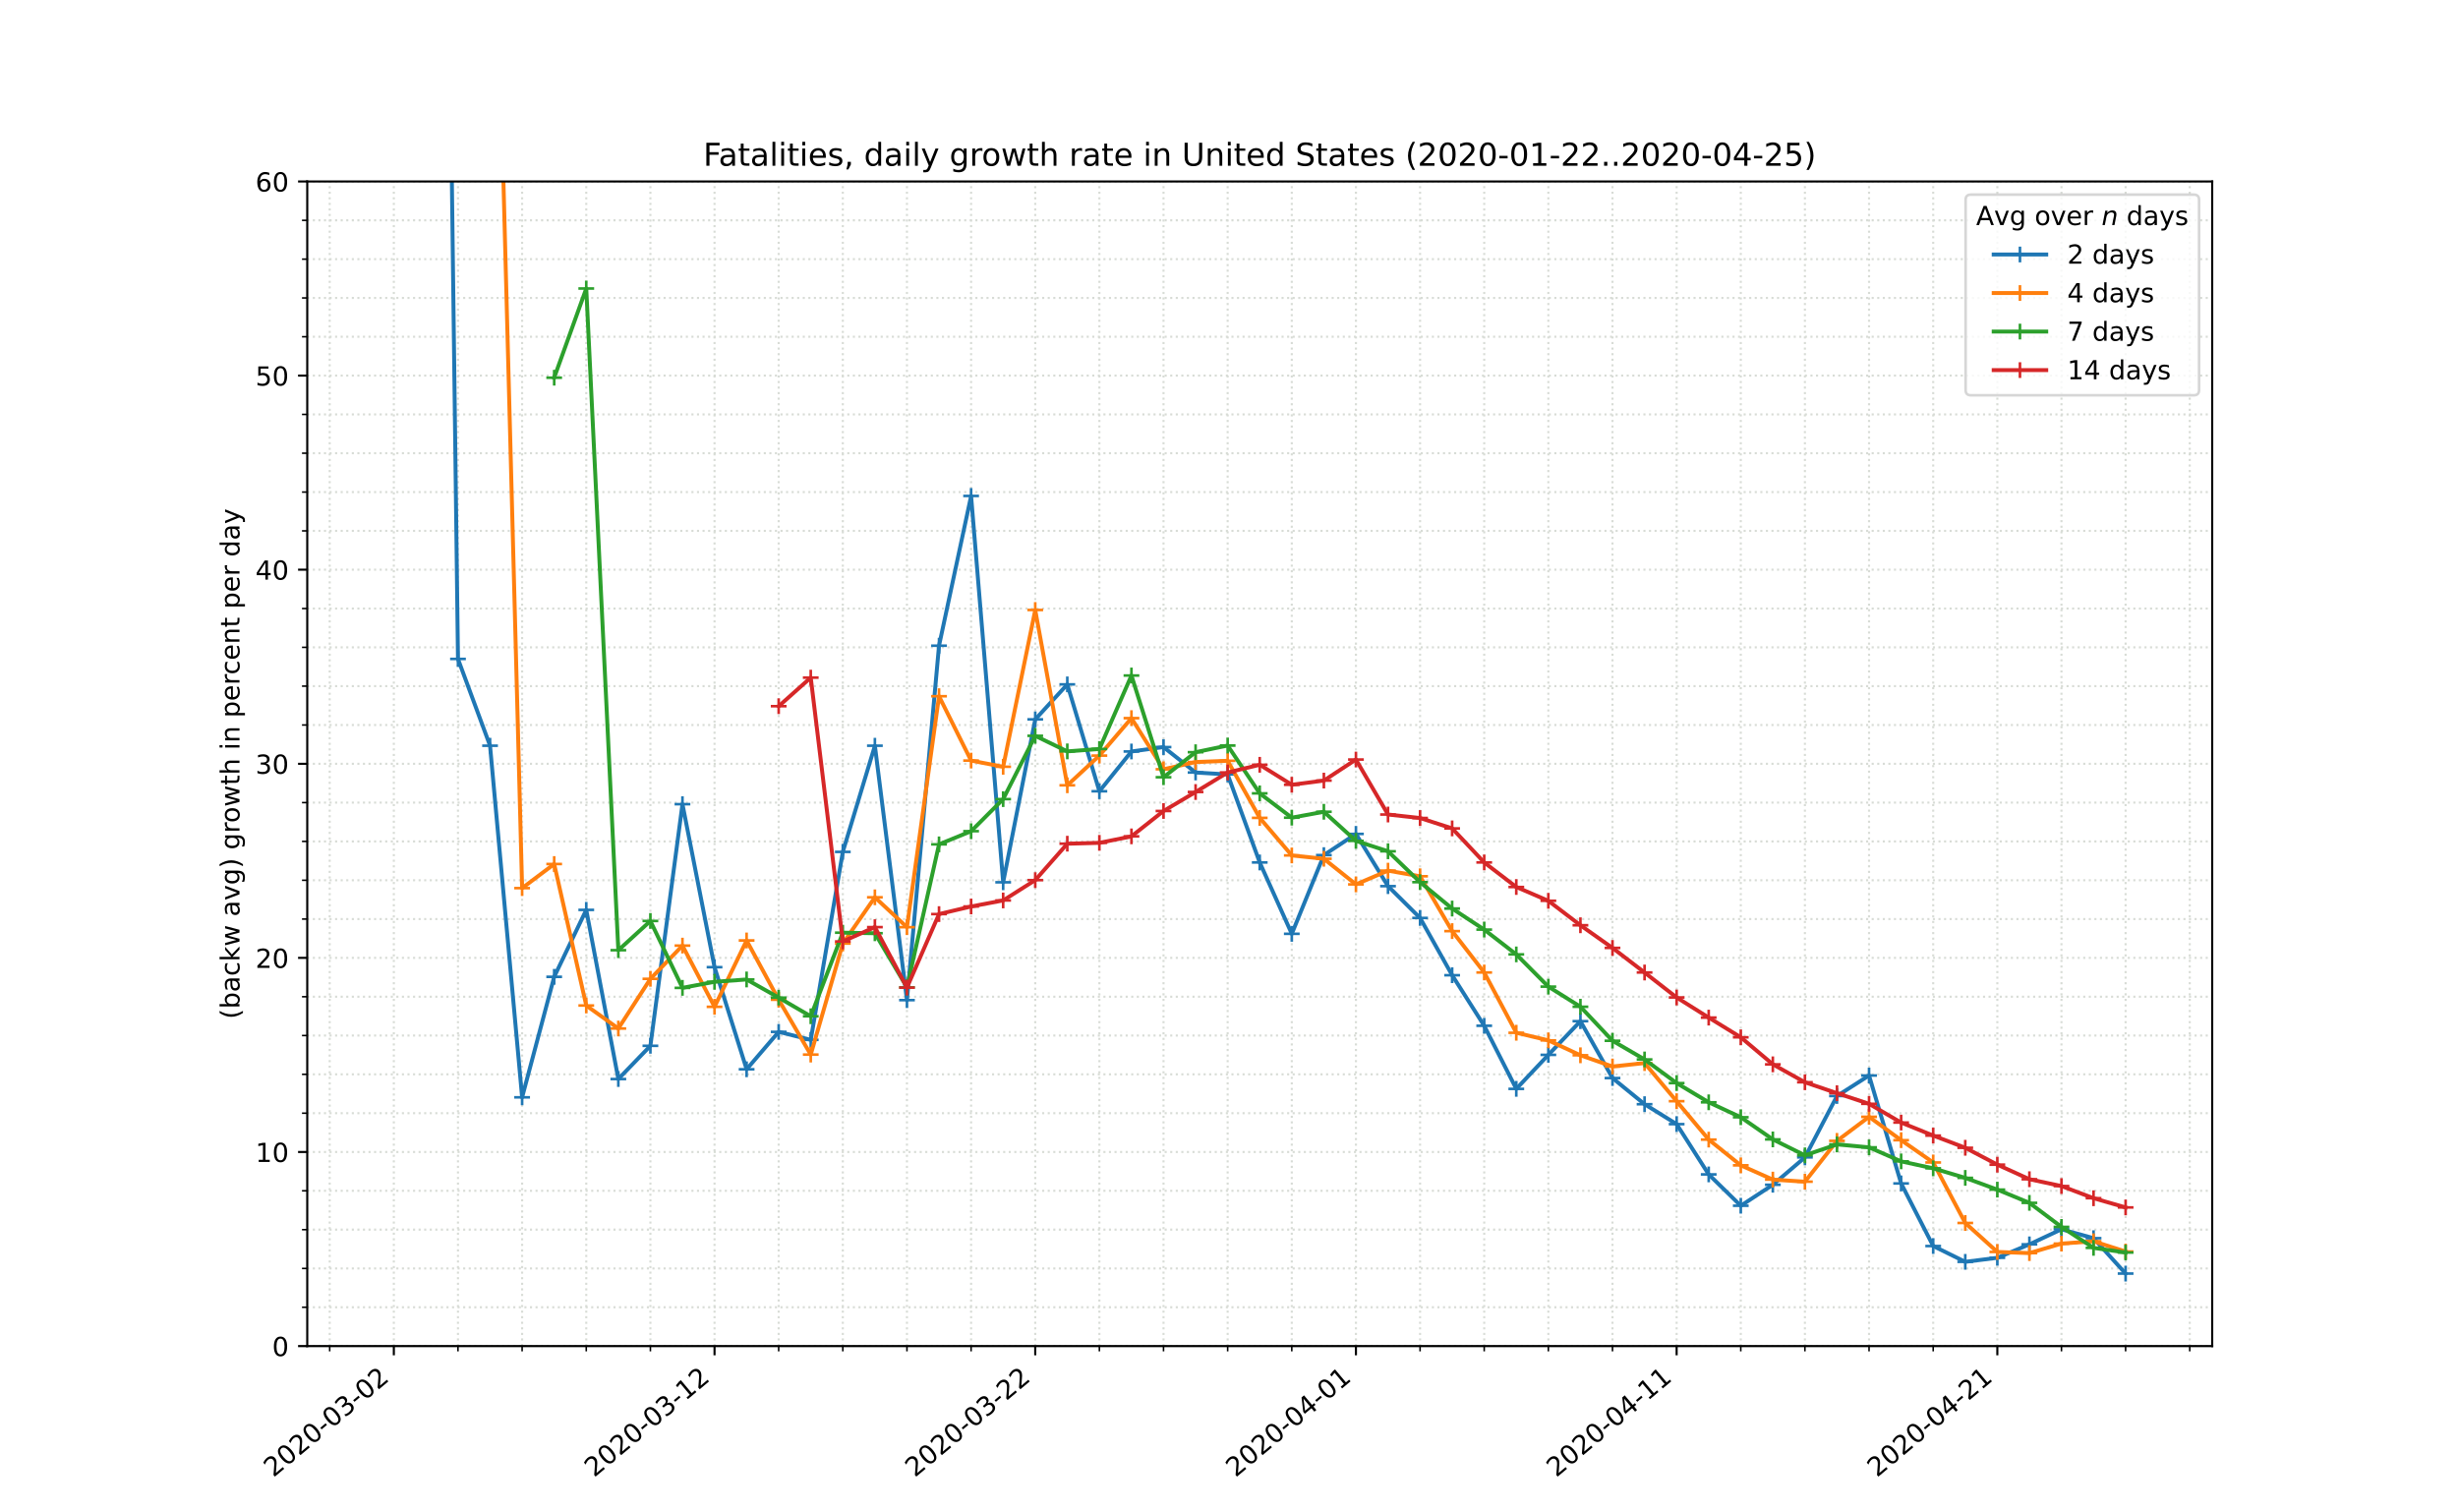 <?xml version="1.0" encoding="utf-8" standalone="no"?>
<!DOCTYPE svg PUBLIC "-//W3C//DTD SVG 1.1//EN"
  "http://www.w3.org/Graphics/SVG/1.1/DTD/svg11.dtd">
<!-- Created with matplotlib (https://matplotlib.org/) -->
<svg height="576pt" version="1.1" viewBox="0 0 936 576" width="936pt" xmlns="http://www.w3.org/2000/svg" xmlns:xlink="http://www.w3.org/1999/xlink">
 <defs>
  <style type="text/css">
*{stroke-linecap:butt;stroke-linejoin:round;}
  </style>
 </defs>
 <g id="figure_1">
  <g id="patch_1">
   <path d="M 0 576 
L 936 576 
L 936 0 
L 0 0 
z
" style="fill:#ffffff;"/>
  </g>
  <g id="axes_1">
   <g id="patch_2">
    <path d="M 117 512.64 
L 842.4 512.64 
L 842.4 69.12 
L 117 69.12 
z
" style="fill:#ffffff;"/>
   </g>
   <g id="matplotlib.axis_1">
    <g id="xtick_1">
     <g id="line2d_1">
      <path clip-path="url(#p160c85c51b)" d="M 149.973 512.64 
L 149.973 69.12 
" style="fill:none;stroke:#d8dcd6;stroke-dasharray:0.8,1.32;stroke-dashoffset:0;stroke-width:0.8;"/>
     </g>
     <g id="line2d_2">
      <defs>
       <path d="M 0 0 
L 0 3.5 
" id="m3f42f23c25" style="stroke:#000000;stroke-width:0.8;"/>
      </defs>
      <g>
       <use style="stroke:#000000;stroke-width:0.8;" x="149.973" xlink:href="#m3f42f23c25" y="512.64"/>
      </g>
     </g>
     <g id="text_1">
      <!-- 2020-03-02 -->
      <defs>
       <path d="M 19.188 8.297 
L 53.609 8.297 
L 53.609 0 
L 7.328 0 
L 7.328 8.297 
Q 12.938 14.109 22.625 23.891 
Q 32.328 33.688 34.812 36.531 
Q 39.547 41.844 41.422 45.531 
Q 43.312 49.219 43.312 52.781 
Q 43.312 58.594 39.234 62.25 
Q 35.156 65.922 28.609 65.922 
Q 23.969 65.922 18.812 64.312 
Q 13.672 62.703 7.812 59.422 
L 7.812 69.391 
Q 13.766 71.781 18.938 73 
Q 24.125 74.219 28.422 74.219 
Q 39.75 74.219 46.484 68.547 
Q 53.219 62.891 53.219 53.422 
Q 53.219 48.922 51.531 44.891 
Q 49.859 40.875 45.406 35.406 
Q 44.188 33.984 37.641 27.219 
Q 31.109 20.453 19.188 8.297 
z
" id="DejaVuSans-50"/>
       <path d="M 31.781 66.406 
Q 24.172 66.406 20.328 58.906 
Q 16.5 51.422 16.5 36.375 
Q 16.5 21.391 20.328 13.891 
Q 24.172 6.391 31.781 6.391 
Q 39.453 6.391 43.281 13.891 
Q 47.125 21.391 47.125 36.375 
Q 47.125 51.422 43.281 58.906 
Q 39.453 66.406 31.781 66.406 
z
M 31.781 74.219 
Q 44.047 74.219 50.516 64.516 
Q 56.984 54.828 56.984 36.375 
Q 56.984 17.969 50.516 8.266 
Q 44.047 -1.422 31.781 -1.422 
Q 19.531 -1.422 13.062 8.266 
Q 6.594 17.969 6.594 36.375 
Q 6.594 54.828 13.062 64.516 
Q 19.531 74.219 31.781 74.219 
z
" id="DejaVuSans-48"/>
       <path d="M 4.891 31.391 
L 31.203 31.391 
L 31.203 23.391 
L 4.891 23.391 
z
" id="DejaVuSans-45"/>
       <path d="M 40.578 39.312 
Q 47.656 37.797 51.625 33 
Q 55.609 28.219 55.609 21.188 
Q 55.609 10.406 48.188 4.484 
Q 40.766 -1.422 27.094 -1.422 
Q 22.516 -1.422 17.656 -0.516 
Q 12.797 0.391 7.625 2.203 
L 7.625 11.719 
Q 11.719 9.328 16.594 8.109 
Q 21.484 6.891 26.812 6.891 
Q 36.078 6.891 40.938 10.547 
Q 45.797 14.203 45.797 21.188 
Q 45.797 27.641 41.281 31.266 
Q 36.766 34.906 28.719 34.906 
L 20.219 34.906 
L 20.219 43.016 
L 29.109 43.016 
Q 36.375 43.016 40.234 45.922 
Q 44.094 48.828 44.094 54.297 
Q 44.094 59.906 40.109 62.906 
Q 36.141 65.922 28.719 65.922 
Q 24.656 65.922 20.016 65.031 
Q 15.375 64.156 9.812 62.312 
L 9.812 71.094 
Q 15.438 72.656 20.344 73.438 
Q 25.25 74.219 29.594 74.219 
Q 40.828 74.219 47.359 69.109 
Q 53.906 64.016 53.906 55.328 
Q 53.906 49.266 50.438 45.094 
Q 46.969 40.922 40.578 39.312 
z
" id="DejaVuSans-51"/>
      </defs>
      <g transform="translate(104.117 562.817)rotate(-40)scale(0.1 -0.1)">
       <use xlink:href="#DejaVuSans-50"/>
       <use x="63.623" xlink:href="#DejaVuSans-48"/>
       <use x="127.246" xlink:href="#DejaVuSans-50"/>
       <use x="190.869" xlink:href="#DejaVuSans-48"/>
       <use x="254.492" xlink:href="#DejaVuSans-45"/>
       <use x="290.576" xlink:href="#DejaVuSans-48"/>
       <use x="354.199" xlink:href="#DejaVuSans-51"/>
       <use x="417.822" xlink:href="#DejaVuSans-45"/>
       <use x="453.906" xlink:href="#DejaVuSans-48"/>
       <use x="517.529" xlink:href="#DejaVuSans-50"/>
      </g>
     </g>
    </g>
    <g id="xtick_2">
     <g id="line2d_3">
      <path clip-path="url(#p160c85c51b)" d="M 272.094 512.64 
L 272.094 69.12 
" style="fill:none;stroke:#d8dcd6;stroke-dasharray:0.8,1.32;stroke-dashoffset:0;stroke-width:0.8;"/>
     </g>
     <g id="line2d_4">
      <g>
       <use style="stroke:#000000;stroke-width:0.8;" x="272.094" xlink:href="#m3f42f23c25" y="512.64"/>
      </g>
     </g>
     <g id="text_2">
      <!-- 2020-03-12 -->
      <defs>
       <path d="M 12.406 8.297 
L 28.516 8.297 
L 28.516 63.922 
L 10.984 60.406 
L 10.984 69.391 
L 28.422 72.906 
L 38.281 72.906 
L 38.281 8.297 
L 54.391 8.297 
L 54.391 0 
L 12.406 0 
z
" id="DejaVuSans-49"/>
      </defs>
      <g transform="translate(226.238 562.817)rotate(-40)scale(0.1 -0.1)">
       <use xlink:href="#DejaVuSans-50"/>
       <use x="63.623" xlink:href="#DejaVuSans-48"/>
       <use x="127.246" xlink:href="#DejaVuSans-50"/>
       <use x="190.869" xlink:href="#DejaVuSans-48"/>
       <use x="254.492" xlink:href="#DejaVuSans-45"/>
       <use x="290.576" xlink:href="#DejaVuSans-48"/>
       <use x="354.199" xlink:href="#DejaVuSans-51"/>
       <use x="417.822" xlink:href="#DejaVuSans-45"/>
       <use x="453.906" xlink:href="#DejaVuSans-49"/>
       <use x="517.529" xlink:href="#DejaVuSans-50"/>
      </g>
     </g>
    </g>
    <g id="xtick_3">
     <g id="line2d_5">
      <path clip-path="url(#p160c85c51b)" d="M 394.215 512.64 
L 394.215 69.12 
" style="fill:none;stroke:#d8dcd6;stroke-dasharray:0.8,1.32;stroke-dashoffset:0;stroke-width:0.8;"/>
     </g>
     <g id="line2d_6">
      <g>
       <use style="stroke:#000000;stroke-width:0.8;" x="394.215" xlink:href="#m3f42f23c25" y="512.64"/>
      </g>
     </g>
     <g id="text_3">
      <!-- 2020-03-22 -->
      <g transform="translate(348.359 562.817)rotate(-40)scale(0.1 -0.1)">
       <use xlink:href="#DejaVuSans-50"/>
       <use x="63.623" xlink:href="#DejaVuSans-48"/>
       <use x="127.246" xlink:href="#DejaVuSans-50"/>
       <use x="190.869" xlink:href="#DejaVuSans-48"/>
       <use x="254.492" xlink:href="#DejaVuSans-45"/>
       <use x="290.576" xlink:href="#DejaVuSans-48"/>
       <use x="354.199" xlink:href="#DejaVuSans-51"/>
       <use x="417.822" xlink:href="#DejaVuSans-45"/>
       <use x="453.906" xlink:href="#DejaVuSans-50"/>
       <use x="517.529" xlink:href="#DejaVuSans-50"/>
      </g>
     </g>
    </g>
    <g id="xtick_4">
     <g id="line2d_7">
      <path clip-path="url(#p160c85c51b)" d="M 516.336 512.64 
L 516.336 69.12 
" style="fill:none;stroke:#d8dcd6;stroke-dasharray:0.8,1.32;stroke-dashoffset:0;stroke-width:0.8;"/>
     </g>
     <g id="line2d_8">
      <g>
       <use style="stroke:#000000;stroke-width:0.8;" x="516.336" xlink:href="#m3f42f23c25" y="512.64"/>
      </g>
     </g>
     <g id="text_4">
      <!-- 2020-04-01 -->
      <defs>
       <path d="M 37.797 64.312 
L 12.891 25.391 
L 37.797 25.391 
z
M 35.203 72.906 
L 47.609 72.906 
L 47.609 25.391 
L 58.016 25.391 
L 58.016 17.188 
L 47.609 17.188 
L 47.609 0 
L 37.797 0 
L 37.797 17.188 
L 4.891 17.188 
L 4.891 26.703 
z
" id="DejaVuSans-52"/>
      </defs>
      <g transform="translate(470.48 562.817)rotate(-40)scale(0.1 -0.1)">
       <use xlink:href="#DejaVuSans-50"/>
       <use x="63.623" xlink:href="#DejaVuSans-48"/>
       <use x="127.246" xlink:href="#DejaVuSans-50"/>
       <use x="190.869" xlink:href="#DejaVuSans-48"/>
       <use x="254.492" xlink:href="#DejaVuSans-45"/>
       <use x="290.576" xlink:href="#DejaVuSans-48"/>
       <use x="354.199" xlink:href="#DejaVuSans-52"/>
       <use x="417.822" xlink:href="#DejaVuSans-45"/>
       <use x="453.906" xlink:href="#DejaVuSans-48"/>
       <use x="517.529" xlink:href="#DejaVuSans-49"/>
      </g>
     </g>
    </g>
    <g id="xtick_5">
     <g id="line2d_9">
      <path clip-path="url(#p160c85c51b)" d="M 638.458 512.64 
L 638.458 69.12 
" style="fill:none;stroke:#d8dcd6;stroke-dasharray:0.8,1.32;stroke-dashoffset:0;stroke-width:0.8;"/>
     </g>
     <g id="line2d_10">
      <g>
       <use style="stroke:#000000;stroke-width:0.8;" x="638.458" xlink:href="#m3f42f23c25" y="512.64"/>
      </g>
     </g>
     <g id="text_5">
      <!-- 2020-04-11 -->
      <g transform="translate(592.602 562.817)rotate(-40)scale(0.1 -0.1)">
       <use xlink:href="#DejaVuSans-50"/>
       <use x="63.623" xlink:href="#DejaVuSans-48"/>
       <use x="127.246" xlink:href="#DejaVuSans-50"/>
       <use x="190.869" xlink:href="#DejaVuSans-48"/>
       <use x="254.492" xlink:href="#DejaVuSans-45"/>
       <use x="290.576" xlink:href="#DejaVuSans-48"/>
       <use x="354.199" xlink:href="#DejaVuSans-52"/>
       <use x="417.822" xlink:href="#DejaVuSans-45"/>
       <use x="453.906" xlink:href="#DejaVuSans-49"/>
       <use x="517.529" xlink:href="#DejaVuSans-49"/>
      </g>
     </g>
    </g>
    <g id="xtick_6">
     <g id="line2d_11">
      <path clip-path="url(#p160c85c51b)" d="M 760.579 512.64 
L 760.579 69.12 
" style="fill:none;stroke:#d8dcd6;stroke-dasharray:0.8,1.32;stroke-dashoffset:0;stroke-width:0.8;"/>
     </g>
     <g id="line2d_12">
      <g>
       <use style="stroke:#000000;stroke-width:0.8;" x="760.579" xlink:href="#m3f42f23c25" y="512.64"/>
      </g>
     </g>
     <g id="text_6">
      <!-- 2020-04-21 -->
      <g transform="translate(714.723 562.817)rotate(-40)scale(0.1 -0.1)">
       <use xlink:href="#DejaVuSans-50"/>
       <use x="63.623" xlink:href="#DejaVuSans-48"/>
       <use x="127.246" xlink:href="#DejaVuSans-50"/>
       <use x="190.869" xlink:href="#DejaVuSans-48"/>
       <use x="254.492" xlink:href="#DejaVuSans-45"/>
       <use x="290.576" xlink:href="#DejaVuSans-48"/>
       <use x="354.199" xlink:href="#DejaVuSans-52"/>
       <use x="417.822" xlink:href="#DejaVuSans-45"/>
       <use x="453.906" xlink:href="#DejaVuSans-50"/>
       <use x="517.529" xlink:href="#DejaVuSans-49"/>
      </g>
     </g>
    </g>
    <g id="xtick_7">
     <g id="line2d_13">
      <path clip-path="url(#p160c85c51b)" d="M 125.548 512.64 
L 125.548 69.12 
" style="fill:none;stroke:#d8dcd6;stroke-dasharray:0.8,1.32;stroke-dashoffset:0;stroke-width:0.8;"/>
     </g>
     <g id="line2d_14">
      <defs>
       <path d="M 0 0 
L 0 2 
" id="m1306259c5c" style="stroke:#000000;stroke-width:0.6;"/>
      </defs>
      <g>
       <use style="stroke:#000000;stroke-width:0.6;" x="125.548" xlink:href="#m1306259c5c" y="512.64"/>
      </g>
     </g>
    </g>
    <g id="xtick_8">
     <g id="line2d_15">
      <path clip-path="url(#p160c85c51b)" d="M 174.397 512.64 
L 174.397 69.12 
" style="fill:none;stroke:#d8dcd6;stroke-dasharray:0.8,1.32;stroke-dashoffset:0;stroke-width:0.8;"/>
     </g>
     <g id="line2d_16">
      <g>
       <use style="stroke:#000000;stroke-width:0.6;" x="174.397" xlink:href="#m1306259c5c" y="512.64"/>
      </g>
     </g>
    </g>
    <g id="xtick_9">
     <g id="line2d_17">
      <path clip-path="url(#p160c85c51b)" d="M 198.821 512.64 
L 198.821 69.12 
" style="fill:none;stroke:#d8dcd6;stroke-dasharray:0.8,1.32;stroke-dashoffset:0;stroke-width:0.8;"/>
     </g>
     <g id="line2d_18">
      <g>
       <use style="stroke:#000000;stroke-width:0.6;" x="198.821" xlink:href="#m1306259c5c" y="512.64"/>
      </g>
     </g>
    </g>
    <g id="xtick_10">
     <g id="line2d_19">
      <path clip-path="url(#p160c85c51b)" d="M 223.245 512.64 
L 223.245 69.12 
" style="fill:none;stroke:#d8dcd6;stroke-dasharray:0.8,1.32;stroke-dashoffset:0;stroke-width:0.8;"/>
     </g>
     <g id="line2d_20">
      <g>
       <use style="stroke:#000000;stroke-width:0.6;" x="223.245" xlink:href="#m1306259c5c" y="512.64"/>
      </g>
     </g>
    </g>
    <g id="xtick_11">
     <g id="line2d_21">
      <path clip-path="url(#p160c85c51b)" d="M 247.67 512.64 
L 247.67 69.12 
" style="fill:none;stroke:#d8dcd6;stroke-dasharray:0.8,1.32;stroke-dashoffset:0;stroke-width:0.8;"/>
     </g>
     <g id="line2d_22">
      <g>
       <use style="stroke:#000000;stroke-width:0.6;" x="247.67" xlink:href="#m1306259c5c" y="512.64"/>
      </g>
     </g>
    </g>
    <g id="xtick_12">
     <g id="line2d_23">
      <path clip-path="url(#p160c85c51b)" d="M 296.518 512.64 
L 296.518 69.12 
" style="fill:none;stroke:#d8dcd6;stroke-dasharray:0.8,1.32;stroke-dashoffset:0;stroke-width:0.8;"/>
     </g>
     <g id="line2d_24">
      <g>
       <use style="stroke:#000000;stroke-width:0.6;" x="296.518" xlink:href="#m1306259c5c" y="512.64"/>
      </g>
     </g>
    </g>
    <g id="xtick_13">
     <g id="line2d_25">
      <path clip-path="url(#p160c85c51b)" d="M 320.942 512.64 
L 320.942 69.12 
" style="fill:none;stroke:#d8dcd6;stroke-dasharray:0.8,1.32;stroke-dashoffset:0;stroke-width:0.8;"/>
     </g>
     <g id="line2d_26">
      <g>
       <use style="stroke:#000000;stroke-width:0.6;" x="320.942" xlink:href="#m1306259c5c" y="512.64"/>
      </g>
     </g>
    </g>
    <g id="xtick_14">
     <g id="line2d_27">
      <path clip-path="url(#p160c85c51b)" d="M 345.367 512.64 
L 345.367 69.12 
" style="fill:none;stroke:#d8dcd6;stroke-dasharray:0.8,1.32;stroke-dashoffset:0;stroke-width:0.8;"/>
     </g>
     <g id="line2d_28">
      <g>
       <use style="stroke:#000000;stroke-width:0.6;" x="345.367" xlink:href="#m1306259c5c" y="512.64"/>
      </g>
     </g>
    </g>
    <g id="xtick_15">
     <g id="line2d_29">
      <path clip-path="url(#p160c85c51b)" d="M 369.791 512.64 
L 369.791 69.12 
" style="fill:none;stroke:#d8dcd6;stroke-dasharray:0.8,1.32;stroke-dashoffset:0;stroke-width:0.8;"/>
     </g>
     <g id="line2d_30">
      <g>
       <use style="stroke:#000000;stroke-width:0.6;" x="369.791" xlink:href="#m1306259c5c" y="512.64"/>
      </g>
     </g>
    </g>
    <g id="xtick_16">
     <g id="line2d_31">
      <path clip-path="url(#p160c85c51b)" d="M 418.639 512.64 
L 418.639 69.12 
" style="fill:none;stroke:#d8dcd6;stroke-dasharray:0.8,1.32;stroke-dashoffset:0;stroke-width:0.8;"/>
     </g>
     <g id="line2d_32">
      <g>
       <use style="stroke:#000000;stroke-width:0.6;" x="418.639" xlink:href="#m1306259c5c" y="512.64"/>
      </g>
     </g>
    </g>
    <g id="xtick_17">
     <g id="line2d_33">
      <path clip-path="url(#p160c85c51b)" d="M 443.064 512.64 
L 443.064 69.12 
" style="fill:none;stroke:#d8dcd6;stroke-dasharray:0.8,1.32;stroke-dashoffset:0;stroke-width:0.8;"/>
     </g>
     <g id="line2d_34">
      <g>
       <use style="stroke:#000000;stroke-width:0.6;" x="443.064" xlink:href="#m1306259c5c" y="512.64"/>
      </g>
     </g>
    </g>
    <g id="xtick_18">
     <g id="line2d_35">
      <path clip-path="url(#p160c85c51b)" d="M 467.488 512.64 
L 467.488 69.12 
" style="fill:none;stroke:#d8dcd6;stroke-dasharray:0.8,1.32;stroke-dashoffset:0;stroke-width:0.8;"/>
     </g>
     <g id="line2d_36">
      <g>
       <use style="stroke:#000000;stroke-width:0.6;" x="467.488" xlink:href="#m1306259c5c" y="512.64"/>
      </g>
     </g>
    </g>
    <g id="xtick_19">
     <g id="line2d_37">
      <path clip-path="url(#p160c85c51b)" d="M 491.912 512.64 
L 491.912 69.12 
" style="fill:none;stroke:#d8dcd6;stroke-dasharray:0.8,1.32;stroke-dashoffset:0;stroke-width:0.8;"/>
     </g>
     <g id="line2d_38">
      <g>
       <use style="stroke:#000000;stroke-width:0.6;" x="491.912" xlink:href="#m1306259c5c" y="512.64"/>
      </g>
     </g>
    </g>
    <g id="xtick_20">
     <g id="line2d_39">
      <path clip-path="url(#p160c85c51b)" d="M 540.761 512.64 
L 540.761 69.12 
" style="fill:none;stroke:#d8dcd6;stroke-dasharray:0.8,1.32;stroke-dashoffset:0;stroke-width:0.8;"/>
     </g>
     <g id="line2d_40">
      <g>
       <use style="stroke:#000000;stroke-width:0.6;" x="540.761" xlink:href="#m1306259c5c" y="512.64"/>
      </g>
     </g>
    </g>
    <g id="xtick_21">
     <g id="line2d_41">
      <path clip-path="url(#p160c85c51b)" d="M 565.185 512.64 
L 565.185 69.12 
" style="fill:none;stroke:#d8dcd6;stroke-dasharray:0.8,1.32;stroke-dashoffset:0;stroke-width:0.8;"/>
     </g>
     <g id="line2d_42">
      <g>
       <use style="stroke:#000000;stroke-width:0.6;" x="565.185" xlink:href="#m1306259c5c" y="512.64"/>
      </g>
     </g>
    </g>
    <g id="xtick_22">
     <g id="line2d_43">
      <path clip-path="url(#p160c85c51b)" d="M 589.609 512.64 
L 589.609 69.12 
" style="fill:none;stroke:#d8dcd6;stroke-dasharray:0.8,1.32;stroke-dashoffset:0;stroke-width:0.8;"/>
     </g>
     <g id="line2d_44">
      <g>
       <use style="stroke:#000000;stroke-width:0.6;" x="589.609" xlink:href="#m1306259c5c" y="512.64"/>
      </g>
     </g>
    </g>
    <g id="xtick_23">
     <g id="line2d_45">
      <path clip-path="url(#p160c85c51b)" d="M 614.033 512.64 
L 614.033 69.12 
" style="fill:none;stroke:#d8dcd6;stroke-dasharray:0.8,1.32;stroke-dashoffset:0;stroke-width:0.8;"/>
     </g>
     <g id="line2d_46">
      <g>
       <use style="stroke:#000000;stroke-width:0.6;" x="614.033" xlink:href="#m1306259c5c" y="512.64"/>
      </g>
     </g>
    </g>
    <g id="xtick_24">
     <g id="line2d_47">
      <path clip-path="url(#p160c85c51b)" d="M 662.882 512.64 
L 662.882 69.12 
" style="fill:none;stroke:#d8dcd6;stroke-dasharray:0.8,1.32;stroke-dashoffset:0;stroke-width:0.8;"/>
     </g>
     <g id="line2d_48">
      <g>
       <use style="stroke:#000000;stroke-width:0.6;" x="662.882" xlink:href="#m1306259c5c" y="512.64"/>
      </g>
     </g>
    </g>
    <g id="xtick_25">
     <g id="line2d_49">
      <path clip-path="url(#p160c85c51b)" d="M 687.306 512.64 
L 687.306 69.12 
" style="fill:none;stroke:#d8dcd6;stroke-dasharray:0.8,1.32;stroke-dashoffset:0;stroke-width:0.8;"/>
     </g>
     <g id="line2d_50">
      <g>
       <use style="stroke:#000000;stroke-width:0.6;" x="687.306" xlink:href="#m1306259c5c" y="512.64"/>
      </g>
     </g>
    </g>
    <g id="xtick_26">
     <g id="line2d_51">
      <path clip-path="url(#p160c85c51b)" d="M 711.73 512.64 
L 711.73 69.12 
" style="fill:none;stroke:#d8dcd6;stroke-dasharray:0.8,1.32;stroke-dashoffset:0;stroke-width:0.8;"/>
     </g>
     <g id="line2d_52">
      <g>
       <use style="stroke:#000000;stroke-width:0.6;" x="711.73" xlink:href="#m1306259c5c" y="512.64"/>
      </g>
     </g>
    </g>
    <g id="xtick_27">
     <g id="line2d_53">
      <path clip-path="url(#p160c85c51b)" d="M 736.155 512.64 
L 736.155 69.12 
" style="fill:none;stroke:#d8dcd6;stroke-dasharray:0.8,1.32;stroke-dashoffset:0;stroke-width:0.8;"/>
     </g>
     <g id="line2d_54">
      <g>
       <use style="stroke:#000000;stroke-width:0.6;" x="736.155" xlink:href="#m1306259c5c" y="512.64"/>
      </g>
     </g>
    </g>
    <g id="xtick_28">
     <g id="line2d_55">
      <path clip-path="url(#p160c85c51b)" d="M 785.003 512.64 
L 785.003 69.12 
" style="fill:none;stroke:#d8dcd6;stroke-dasharray:0.8,1.32;stroke-dashoffset:0;stroke-width:0.8;"/>
     </g>
     <g id="line2d_56">
      <g>
       <use style="stroke:#000000;stroke-width:0.6;" x="785.003" xlink:href="#m1306259c5c" y="512.64"/>
      </g>
     </g>
    </g>
    <g id="xtick_29">
     <g id="line2d_57">
      <path clip-path="url(#p160c85c51b)" d="M 809.427 512.64 
L 809.427 69.12 
" style="fill:none;stroke:#d8dcd6;stroke-dasharray:0.8,1.32;stroke-dashoffset:0;stroke-width:0.8;"/>
     </g>
     <g id="line2d_58">
      <g>
       <use style="stroke:#000000;stroke-width:0.6;" x="809.427" xlink:href="#m1306259c5c" y="512.64"/>
      </g>
     </g>
    </g>
    <g id="xtick_30">
     <g id="line2d_59">
      <path clip-path="url(#p160c85c51b)" d="M 833.852 512.64 
L 833.852 69.12 
" style="fill:none;stroke:#d8dcd6;stroke-dasharray:0.8,1.32;stroke-dashoffset:0;stroke-width:0.8;"/>
     </g>
     <g id="line2d_60">
      <g>
       <use style="stroke:#000000;stroke-width:0.6;" x="833.852" xlink:href="#m1306259c5c" y="512.64"/>
      </g>
     </g>
    </g>
   </g>
   <g id="matplotlib.axis_2">
    <g id="ytick_1">
     <g id="line2d_61">
      <path clip-path="url(#p160c85c51b)" d="M 117 512.64 
L 842.4 512.64 
" style="fill:none;stroke:#d8dcd6;stroke-dasharray:0.8,1.32;stroke-dashoffset:0;stroke-width:0.8;"/>
     </g>
     <g id="line2d_62">
      <defs>
       <path d="M 0 0 
L -3.5 0 
" id="mc21aa9fbde" style="stroke:#000000;stroke-width:0.8;"/>
      </defs>
      <g>
       <use style="stroke:#000000;stroke-width:0.8;" x="117" xlink:href="#mc21aa9fbde" y="512.64"/>
      </g>
     </g>
     <g id="text_7">
      <!-- 0 -->
      <g transform="translate(103.638 516.439)scale(0.1 -0.1)">
       <use xlink:href="#DejaVuSans-48"/>
      </g>
     </g>
    </g>
    <g id="ytick_2">
     <g id="line2d_63">
      <path clip-path="url(#p160c85c51b)" d="M 117 438.72 
L 842.4 438.72 
" style="fill:none;stroke:#d8dcd6;stroke-dasharray:0.8,1.32;stroke-dashoffset:0;stroke-width:0.8;"/>
     </g>
     <g id="line2d_64">
      <g>
       <use style="stroke:#000000;stroke-width:0.8;" x="117" xlink:href="#mc21aa9fbde" y="438.72"/>
      </g>
     </g>
     <g id="text_8">
      <!-- 10 -->
      <g transform="translate(97.275 442.519)scale(0.1 -0.1)">
       <use xlink:href="#DejaVuSans-49"/>
       <use x="63.623" xlink:href="#DejaVuSans-48"/>
      </g>
     </g>
    </g>
    <g id="ytick_3">
     <g id="line2d_65">
      <path clip-path="url(#p160c85c51b)" d="M 117 364.8 
L 842.4 364.8 
" style="fill:none;stroke:#d8dcd6;stroke-dasharray:0.8,1.32;stroke-dashoffset:0;stroke-width:0.8;"/>
     </g>
     <g id="line2d_66">
      <g>
       <use style="stroke:#000000;stroke-width:0.8;" x="117" xlink:href="#mc21aa9fbde" y="364.8"/>
      </g>
     </g>
     <g id="text_9">
      <!-- 20 -->
      <g transform="translate(97.275 368.599)scale(0.1 -0.1)">
       <use xlink:href="#DejaVuSans-50"/>
       <use x="63.623" xlink:href="#DejaVuSans-48"/>
      </g>
     </g>
    </g>
    <g id="ytick_4">
     <g id="line2d_67">
      <path clip-path="url(#p160c85c51b)" d="M 117 290.88 
L 842.4 290.88 
" style="fill:none;stroke:#d8dcd6;stroke-dasharray:0.8,1.32;stroke-dashoffset:0;stroke-width:0.8;"/>
     </g>
     <g id="line2d_68">
      <g>
       <use style="stroke:#000000;stroke-width:0.8;" x="117" xlink:href="#mc21aa9fbde" y="290.88"/>
      </g>
     </g>
     <g id="text_10">
      <!-- 30 -->
      <g transform="translate(97.275 294.679)scale(0.1 -0.1)">
       <use xlink:href="#DejaVuSans-51"/>
       <use x="63.623" xlink:href="#DejaVuSans-48"/>
      </g>
     </g>
    </g>
    <g id="ytick_5">
     <g id="line2d_69">
      <path clip-path="url(#p160c85c51b)" d="M 117 216.96 
L 842.4 216.96 
" style="fill:none;stroke:#d8dcd6;stroke-dasharray:0.8,1.32;stroke-dashoffset:0;stroke-width:0.8;"/>
     </g>
     <g id="line2d_70">
      <g>
       <use style="stroke:#000000;stroke-width:0.8;" x="117" xlink:href="#mc21aa9fbde" y="216.96"/>
      </g>
     </g>
     <g id="text_11">
      <!-- 40 -->
      <g transform="translate(97.275 220.759)scale(0.1 -0.1)">
       <use xlink:href="#DejaVuSans-52"/>
       <use x="63.623" xlink:href="#DejaVuSans-48"/>
      </g>
     </g>
    </g>
    <g id="ytick_6">
     <g id="line2d_71">
      <path clip-path="url(#p160c85c51b)" d="M 117 143.04 
L 842.4 143.04 
" style="fill:none;stroke:#d8dcd6;stroke-dasharray:0.8,1.32;stroke-dashoffset:0;stroke-width:0.8;"/>
     </g>
     <g id="line2d_72">
      <g>
       <use style="stroke:#000000;stroke-width:0.8;" x="117" xlink:href="#mc21aa9fbde" y="143.04"/>
      </g>
     </g>
     <g id="text_12">
      <!-- 50 -->
      <defs>
       <path d="M 10.797 72.906 
L 49.516 72.906 
L 49.516 64.594 
L 19.828 64.594 
L 19.828 46.734 
Q 21.969 47.469 24.109 47.828 
Q 26.266 48.188 28.422 48.188 
Q 40.625 48.188 47.75 41.5 
Q 54.891 34.812 54.891 23.391 
Q 54.891 11.625 47.562 5.094 
Q 40.234 -1.422 26.906 -1.422 
Q 22.312 -1.422 17.547 -0.641 
Q 12.797 0.141 7.719 1.703 
L 7.719 11.625 
Q 12.109 9.234 16.797 8.062 
Q 21.484 6.891 26.703 6.891 
Q 35.156 6.891 40.078 11.328 
Q 45.016 15.766 45.016 23.391 
Q 45.016 31 40.078 35.438 
Q 35.156 39.891 26.703 39.891 
Q 22.75 39.891 18.812 39.016 
Q 14.891 38.141 10.797 36.281 
z
" id="DejaVuSans-53"/>
      </defs>
      <g transform="translate(97.275 146.839)scale(0.1 -0.1)">
       <use xlink:href="#DejaVuSans-53"/>
       <use x="63.623" xlink:href="#DejaVuSans-48"/>
      </g>
     </g>
    </g>
    <g id="ytick_7">
     <g id="line2d_73">
      <path clip-path="url(#p160c85c51b)" d="M 117 69.12 
L 842.4 69.12 
" style="fill:none;stroke:#d8dcd6;stroke-dasharray:0.8,1.32;stroke-dashoffset:0;stroke-width:0.8;"/>
     </g>
     <g id="line2d_74">
      <g>
       <use style="stroke:#000000;stroke-width:0.8;" x="117" xlink:href="#mc21aa9fbde" y="69.12"/>
      </g>
     </g>
     <g id="text_13">
      <!-- 60 -->
      <defs>
       <path d="M 33.016 40.375 
Q 26.375 40.375 22.484 35.828 
Q 18.609 31.297 18.609 23.391 
Q 18.609 15.531 22.484 10.953 
Q 26.375 6.391 33.016 6.391 
Q 39.656 6.391 43.531 10.953 
Q 47.406 15.531 47.406 23.391 
Q 47.406 31.297 43.531 35.828 
Q 39.656 40.375 33.016 40.375 
z
M 52.594 71.297 
L 52.594 62.312 
Q 48.875 64.062 45.094 64.984 
Q 41.312 65.922 37.594 65.922 
Q 27.828 65.922 22.672 59.328 
Q 17.531 52.734 16.797 39.406 
Q 19.672 43.656 24.016 45.922 
Q 28.375 48.188 33.594 48.188 
Q 44.578 48.188 50.953 41.516 
Q 57.328 34.859 57.328 23.391 
Q 57.328 12.156 50.688 5.359 
Q 44.047 -1.422 33.016 -1.422 
Q 20.359 -1.422 13.672 8.266 
Q 6.984 17.969 6.984 36.375 
Q 6.984 53.656 15.188 63.938 
Q 23.391 74.219 37.203 74.219 
Q 40.922 74.219 44.703 73.484 
Q 48.484 72.75 52.594 71.297 
z
" id="DejaVuSans-54"/>
      </defs>
      <g transform="translate(97.275 72.919)scale(0.1 -0.1)">
       <use xlink:href="#DejaVuSans-54"/>
       <use x="63.623" xlink:href="#DejaVuSans-48"/>
      </g>
     </g>
    </g>
    <g id="ytick_8">
     <g id="line2d_75">
      <path clip-path="url(#p160c85c51b)" d="M 117 497.856 
L 842.4 497.856 
" style="fill:none;stroke:#d8dcd6;stroke-dasharray:0.8,1.32;stroke-dashoffset:0;stroke-width:0.8;"/>
     </g>
     <g id="line2d_76">
      <defs>
       <path d="M 0 0 
L -2 0 
" id="m959510a556" style="stroke:#000000;stroke-width:0.6;"/>
      </defs>
      <g>
       <use style="stroke:#000000;stroke-width:0.6;" x="117" xlink:href="#m959510a556" y="497.856"/>
      </g>
     </g>
    </g>
    <g id="ytick_9">
     <g id="line2d_77">
      <path clip-path="url(#p160c85c51b)" d="M 117 483.072 
L 842.4 483.072 
" style="fill:none;stroke:#d8dcd6;stroke-dasharray:0.8,1.32;stroke-dashoffset:0;stroke-width:0.8;"/>
     </g>
     <g id="line2d_78">
      <g>
       <use style="stroke:#000000;stroke-width:0.6;" x="117" xlink:href="#m959510a556" y="483.072"/>
      </g>
     </g>
    </g>
    <g id="ytick_10">
     <g id="line2d_79">
      <path clip-path="url(#p160c85c51b)" d="M 117 468.288 
L 842.4 468.288 
" style="fill:none;stroke:#d8dcd6;stroke-dasharray:0.8,1.32;stroke-dashoffset:0;stroke-width:0.8;"/>
     </g>
     <g id="line2d_80">
      <g>
       <use style="stroke:#000000;stroke-width:0.6;" x="117" xlink:href="#m959510a556" y="468.288"/>
      </g>
     </g>
    </g>
    <g id="ytick_11">
     <g id="line2d_81">
      <path clip-path="url(#p160c85c51b)" d="M 117 453.504 
L 842.4 453.504 
" style="fill:none;stroke:#d8dcd6;stroke-dasharray:0.8,1.32;stroke-dashoffset:0;stroke-width:0.8;"/>
     </g>
     <g id="line2d_82">
      <g>
       <use style="stroke:#000000;stroke-width:0.6;" x="117" xlink:href="#m959510a556" y="453.504"/>
      </g>
     </g>
    </g>
    <g id="ytick_12">
     <g id="line2d_83">
      <path clip-path="url(#p160c85c51b)" d="M 117 423.936 
L 842.4 423.936 
" style="fill:none;stroke:#d8dcd6;stroke-dasharray:0.8,1.32;stroke-dashoffset:0;stroke-width:0.8;"/>
     </g>
     <g id="line2d_84">
      <g>
       <use style="stroke:#000000;stroke-width:0.6;" x="117" xlink:href="#m959510a556" y="423.936"/>
      </g>
     </g>
    </g>
    <g id="ytick_13">
     <g id="line2d_85">
      <path clip-path="url(#p160c85c51b)" d="M 117 409.152 
L 842.4 409.152 
" style="fill:none;stroke:#d8dcd6;stroke-dasharray:0.8,1.32;stroke-dashoffset:0;stroke-width:0.8;"/>
     </g>
     <g id="line2d_86">
      <g>
       <use style="stroke:#000000;stroke-width:0.6;" x="117" xlink:href="#m959510a556" y="409.152"/>
      </g>
     </g>
    </g>
    <g id="ytick_14">
     <g id="line2d_87">
      <path clip-path="url(#p160c85c51b)" d="M 117 394.368 
L 842.4 394.368 
" style="fill:none;stroke:#d8dcd6;stroke-dasharray:0.8,1.32;stroke-dashoffset:0;stroke-width:0.8;"/>
     </g>
     <g id="line2d_88">
      <g>
       <use style="stroke:#000000;stroke-width:0.6;" x="117" xlink:href="#m959510a556" y="394.368"/>
      </g>
     </g>
    </g>
    <g id="ytick_15">
     <g id="line2d_89">
      <path clip-path="url(#p160c85c51b)" d="M 117 379.584 
L 842.4 379.584 
" style="fill:none;stroke:#d8dcd6;stroke-dasharray:0.8,1.32;stroke-dashoffset:0;stroke-width:0.8;"/>
     </g>
     <g id="line2d_90">
      <g>
       <use style="stroke:#000000;stroke-width:0.6;" x="117" xlink:href="#m959510a556" y="379.584"/>
      </g>
     </g>
    </g>
    <g id="ytick_16">
     <g id="line2d_91">
      <path clip-path="url(#p160c85c51b)" d="M 117 350.016 
L 842.4 350.016 
" style="fill:none;stroke:#d8dcd6;stroke-dasharray:0.8,1.32;stroke-dashoffset:0;stroke-width:0.8;"/>
     </g>
     <g id="line2d_92">
      <g>
       <use style="stroke:#000000;stroke-width:0.6;" x="117" xlink:href="#m959510a556" y="350.016"/>
      </g>
     </g>
    </g>
    <g id="ytick_17">
     <g id="line2d_93">
      <path clip-path="url(#p160c85c51b)" d="M 117 335.232 
L 842.4 335.232 
" style="fill:none;stroke:#d8dcd6;stroke-dasharray:0.8,1.32;stroke-dashoffset:0;stroke-width:0.8;"/>
     </g>
     <g id="line2d_94">
      <g>
       <use style="stroke:#000000;stroke-width:0.6;" x="117" xlink:href="#m959510a556" y="335.232"/>
      </g>
     </g>
    </g>
    <g id="ytick_18">
     <g id="line2d_95">
      <path clip-path="url(#p160c85c51b)" d="M 117 320.448 
L 842.4 320.448 
" style="fill:none;stroke:#d8dcd6;stroke-dasharray:0.8,1.32;stroke-dashoffset:0;stroke-width:0.8;"/>
     </g>
     <g id="line2d_96">
      <g>
       <use style="stroke:#000000;stroke-width:0.6;" x="117" xlink:href="#m959510a556" y="320.448"/>
      </g>
     </g>
    </g>
    <g id="ytick_19">
     <g id="line2d_97">
      <path clip-path="url(#p160c85c51b)" d="M 117 305.664 
L 842.4 305.664 
" style="fill:none;stroke:#d8dcd6;stroke-dasharray:0.8,1.32;stroke-dashoffset:0;stroke-width:0.8;"/>
     </g>
     <g id="line2d_98">
      <g>
       <use style="stroke:#000000;stroke-width:0.6;" x="117" xlink:href="#m959510a556" y="305.664"/>
      </g>
     </g>
    </g>
    <g id="ytick_20">
     <g id="line2d_99">
      <path clip-path="url(#p160c85c51b)" d="M 117 276.096 
L 842.4 276.096 
" style="fill:none;stroke:#d8dcd6;stroke-dasharray:0.8,1.32;stroke-dashoffset:0;stroke-width:0.8;"/>
     </g>
     <g id="line2d_100">
      <g>
       <use style="stroke:#000000;stroke-width:0.6;" x="117" xlink:href="#m959510a556" y="276.096"/>
      </g>
     </g>
    </g>
    <g id="ytick_21">
     <g id="line2d_101">
      <path clip-path="url(#p160c85c51b)" d="M 117 261.312 
L 842.4 261.312 
" style="fill:none;stroke:#d8dcd6;stroke-dasharray:0.8,1.32;stroke-dashoffset:0;stroke-width:0.8;"/>
     </g>
     <g id="line2d_102">
      <g>
       <use style="stroke:#000000;stroke-width:0.6;" x="117" xlink:href="#m959510a556" y="261.312"/>
      </g>
     </g>
    </g>
    <g id="ytick_22">
     <g id="line2d_103">
      <path clip-path="url(#p160c85c51b)" d="M 117 246.528 
L 842.4 246.528 
" style="fill:none;stroke:#d8dcd6;stroke-dasharray:0.8,1.32;stroke-dashoffset:0;stroke-width:0.8;"/>
     </g>
     <g id="line2d_104">
      <g>
       <use style="stroke:#000000;stroke-width:0.6;" x="117" xlink:href="#m959510a556" y="246.528"/>
      </g>
     </g>
    </g>
    <g id="ytick_23">
     <g id="line2d_105">
      <path clip-path="url(#p160c85c51b)" d="M 117 231.744 
L 842.4 231.744 
" style="fill:none;stroke:#d8dcd6;stroke-dasharray:0.8,1.32;stroke-dashoffset:0;stroke-width:0.8;"/>
     </g>
     <g id="line2d_106">
      <g>
       <use style="stroke:#000000;stroke-width:0.6;" x="117" xlink:href="#m959510a556" y="231.744"/>
      </g>
     </g>
    </g>
    <g id="ytick_24">
     <g id="line2d_107">
      <path clip-path="url(#p160c85c51b)" d="M 117 202.176 
L 842.4 202.176 
" style="fill:none;stroke:#d8dcd6;stroke-dasharray:0.8,1.32;stroke-dashoffset:0;stroke-width:0.8;"/>
     </g>
     <g id="line2d_108">
      <g>
       <use style="stroke:#000000;stroke-width:0.6;" x="117" xlink:href="#m959510a556" y="202.176"/>
      </g>
     </g>
    </g>
    <g id="ytick_25">
     <g id="line2d_109">
      <path clip-path="url(#p160c85c51b)" d="M 117 187.392 
L 842.4 187.392 
" style="fill:none;stroke:#d8dcd6;stroke-dasharray:0.8,1.32;stroke-dashoffset:0;stroke-width:0.8;"/>
     </g>
     <g id="line2d_110">
      <g>
       <use style="stroke:#000000;stroke-width:0.6;" x="117" xlink:href="#m959510a556" y="187.392"/>
      </g>
     </g>
    </g>
    <g id="ytick_26">
     <g id="line2d_111">
      <path clip-path="url(#p160c85c51b)" d="M 117 172.608 
L 842.4 172.608 
" style="fill:none;stroke:#d8dcd6;stroke-dasharray:0.8,1.32;stroke-dashoffset:0;stroke-width:0.8;"/>
     </g>
     <g id="line2d_112">
      <g>
       <use style="stroke:#000000;stroke-width:0.6;" x="117" xlink:href="#m959510a556" y="172.608"/>
      </g>
     </g>
    </g>
    <g id="ytick_27">
     <g id="line2d_113">
      <path clip-path="url(#p160c85c51b)" d="M 117 157.824 
L 842.4 157.824 
" style="fill:none;stroke:#d8dcd6;stroke-dasharray:0.8,1.32;stroke-dashoffset:0;stroke-width:0.8;"/>
     </g>
     <g id="line2d_114">
      <g>
       <use style="stroke:#000000;stroke-width:0.6;" x="117" xlink:href="#m959510a556" y="157.824"/>
      </g>
     </g>
    </g>
    <g id="ytick_28">
     <g id="line2d_115">
      <path clip-path="url(#p160c85c51b)" d="M 117 128.256 
L 842.4 128.256 
" style="fill:none;stroke:#d8dcd6;stroke-dasharray:0.8,1.32;stroke-dashoffset:0;stroke-width:0.8;"/>
     </g>
     <g id="line2d_116">
      <g>
       <use style="stroke:#000000;stroke-width:0.6;" x="117" xlink:href="#m959510a556" y="128.256"/>
      </g>
     </g>
    </g>
    <g id="ytick_29">
     <g id="line2d_117">
      <path clip-path="url(#p160c85c51b)" d="M 117 113.472 
L 842.4 113.472 
" style="fill:none;stroke:#d8dcd6;stroke-dasharray:0.8,1.32;stroke-dashoffset:0;stroke-width:0.8;"/>
     </g>
     <g id="line2d_118">
      <g>
       <use style="stroke:#000000;stroke-width:0.6;" x="117" xlink:href="#m959510a556" y="113.472"/>
      </g>
     </g>
    </g>
    <g id="ytick_30">
     <g id="line2d_119">
      <path clip-path="url(#p160c85c51b)" d="M 117 98.688 
L 842.4 98.688 
" style="fill:none;stroke:#d8dcd6;stroke-dasharray:0.8,1.32;stroke-dashoffset:0;stroke-width:0.8;"/>
     </g>
     <g id="line2d_120">
      <g>
       <use style="stroke:#000000;stroke-width:0.6;" x="117" xlink:href="#m959510a556" y="98.688"/>
      </g>
     </g>
    </g>
    <g id="ytick_31">
     <g id="line2d_121">
      <path clip-path="url(#p160c85c51b)" d="M 117 83.904 
L 842.4 83.904 
" style="fill:none;stroke:#d8dcd6;stroke-dasharray:0.8,1.32;stroke-dashoffset:0;stroke-width:0.8;"/>
     </g>
     <g id="line2d_122">
      <g>
       <use style="stroke:#000000;stroke-width:0.6;" x="117" xlink:href="#m959510a556" y="83.904"/>
      </g>
     </g>
    </g>
    <g id="text_14">
     <!-- (backw avg) growth in percent per day -->
     <defs>
      <path d="M 31 75.875 
Q 24.469 64.656 21.281 53.656 
Q 18.109 42.672 18.109 31.391 
Q 18.109 20.125 21.312 9.062 
Q 24.516 -2 31 -13.188 
L 23.188 -13.188 
Q 15.875 -1.703 12.234 9.375 
Q 8.594 20.453 8.594 31.391 
Q 8.594 42.281 12.203 53.312 
Q 15.828 64.359 23.188 75.875 
z
" id="DejaVuSans-40"/>
      <path d="M 48.688 27.297 
Q 48.688 37.203 44.609 42.844 
Q 40.531 48.484 33.406 48.484 
Q 26.266 48.484 22.188 42.844 
Q 18.109 37.203 18.109 27.297 
Q 18.109 17.391 22.188 11.75 
Q 26.266 6.109 33.406 6.109 
Q 40.531 6.109 44.609 11.75 
Q 48.688 17.391 48.688 27.297 
z
M 18.109 46.391 
Q 20.953 51.266 25.266 53.625 
Q 29.594 56 35.594 56 
Q 45.562 56 51.781 48.094 
Q 58.016 40.188 58.016 27.297 
Q 58.016 14.406 51.781 6.484 
Q 45.562 -1.422 35.594 -1.422 
Q 29.594 -1.422 25.266 0.953 
Q 20.953 3.328 18.109 8.203 
L 18.109 0 
L 9.078 0 
L 9.078 75.984 
L 18.109 75.984 
z
" id="DejaVuSans-98"/>
      <path d="M 34.281 27.484 
Q 23.391 27.484 19.188 25 
Q 14.984 22.516 14.984 16.5 
Q 14.984 11.719 18.141 8.906 
Q 21.297 6.109 26.703 6.109 
Q 34.188 6.109 38.703 11.406 
Q 43.219 16.703 43.219 25.484 
L 43.219 27.484 
z
M 52.203 31.203 
L 52.203 0 
L 43.219 0 
L 43.219 8.297 
Q 40.141 3.328 35.547 0.953 
Q 30.953 -1.422 24.312 -1.422 
Q 15.922 -1.422 10.953 3.297 
Q 6 8.016 6 15.922 
Q 6 25.141 12.172 29.828 
Q 18.359 34.516 30.609 34.516 
L 43.219 34.516 
L 43.219 35.406 
Q 43.219 41.609 39.141 45 
Q 35.062 48.391 27.688 48.391 
Q 23 48.391 18.547 47.266 
Q 14.109 46.141 10.016 43.891 
L 10.016 52.203 
Q 14.938 54.109 19.578 55.047 
Q 24.219 56 28.609 56 
Q 40.484 56 46.344 49.844 
Q 52.203 43.703 52.203 31.203 
z
" id="DejaVuSans-97"/>
      <path d="M 48.781 52.594 
L 48.781 44.188 
Q 44.969 46.297 41.141 47.344 
Q 37.312 48.391 33.406 48.391 
Q 24.656 48.391 19.812 42.844 
Q 14.984 37.312 14.984 27.297 
Q 14.984 17.281 19.812 11.734 
Q 24.656 6.203 33.406 6.203 
Q 37.312 6.203 41.141 7.25 
Q 44.969 8.297 48.781 10.406 
L 48.781 2.094 
Q 45.016 0.344 40.984 -0.531 
Q 36.969 -1.422 32.422 -1.422 
Q 20.062 -1.422 12.781 6.344 
Q 5.516 14.109 5.516 27.297 
Q 5.516 40.672 12.859 48.328 
Q 20.219 56 33.016 56 
Q 37.156 56 41.109 55.141 
Q 45.062 54.297 48.781 52.594 
z
" id="DejaVuSans-99"/>
      <path d="M 9.078 75.984 
L 18.109 75.984 
L 18.109 31.109 
L 44.922 54.688 
L 56.391 54.688 
L 27.391 29.109 
L 57.625 0 
L 45.906 0 
L 18.109 26.703 
L 18.109 0 
L 9.078 0 
z
" id="DejaVuSans-107"/>
      <path d="M 4.203 54.688 
L 13.188 54.688 
L 24.422 12.016 
L 35.594 54.688 
L 46.188 54.688 
L 57.422 12.016 
L 68.609 54.688 
L 77.594 54.688 
L 63.281 0 
L 52.688 0 
L 40.922 44.828 
L 29.109 0 
L 18.5 0 
z
" id="DejaVuSans-119"/>
      <path id="DejaVuSans-32"/>
      <path d="M 2.984 54.688 
L 12.5 54.688 
L 29.594 8.797 
L 46.688 54.688 
L 56.203 54.688 
L 35.688 0 
L 23.484 0 
z
" id="DejaVuSans-118"/>
      <path d="M 45.406 27.984 
Q 45.406 37.75 41.375 43.109 
Q 37.359 48.484 30.078 48.484 
Q 22.859 48.484 18.828 43.109 
Q 14.797 37.75 14.797 27.984 
Q 14.797 18.266 18.828 12.891 
Q 22.859 7.516 30.078 7.516 
Q 37.359 7.516 41.375 12.891 
Q 45.406 18.266 45.406 27.984 
z
M 54.391 6.781 
Q 54.391 -7.172 48.188 -13.984 
Q 42 -20.797 29.203 -20.797 
Q 24.469 -20.797 20.266 -20.094 
Q 16.062 -19.391 12.109 -17.922 
L 12.109 -9.188 
Q 16.062 -11.328 19.922 -12.344 
Q 23.781 -13.375 27.781 -13.375 
Q 36.625 -13.375 41.016 -8.766 
Q 45.406 -4.156 45.406 5.172 
L 45.406 9.625 
Q 42.625 4.781 38.281 2.391 
Q 33.938 0 27.875 0 
Q 17.828 0 11.672 7.656 
Q 5.516 15.328 5.516 27.984 
Q 5.516 40.672 11.672 48.328 
Q 17.828 56 27.875 56 
Q 33.938 56 38.281 53.609 
Q 42.625 51.219 45.406 46.391 
L 45.406 54.688 
L 54.391 54.688 
z
" id="DejaVuSans-103"/>
      <path d="M 8.016 75.875 
L 15.828 75.875 
Q 23.141 64.359 26.781 53.312 
Q 30.422 42.281 30.422 31.391 
Q 30.422 20.453 26.781 9.375 
Q 23.141 -1.703 15.828 -13.188 
L 8.016 -13.188 
Q 14.5 -2 17.703 9.062 
Q 20.906 20.125 20.906 31.391 
Q 20.906 42.672 17.703 53.656 
Q 14.5 64.656 8.016 75.875 
z
" id="DejaVuSans-41"/>
      <path d="M 41.109 46.297 
Q 39.594 47.172 37.812 47.578 
Q 36.031 48 33.891 48 
Q 26.266 48 22.188 43.047 
Q 18.109 38.094 18.109 28.812 
L 18.109 0 
L 9.078 0 
L 9.078 54.688 
L 18.109 54.688 
L 18.109 46.188 
Q 20.953 51.172 25.484 53.578 
Q 30.031 56 36.531 56 
Q 37.453 56 38.578 55.875 
Q 39.703 55.766 41.062 55.516 
z
" id="DejaVuSans-114"/>
      <path d="M 30.609 48.391 
Q 23.391 48.391 19.188 42.75 
Q 14.984 37.109 14.984 27.297 
Q 14.984 17.484 19.156 11.844 
Q 23.344 6.203 30.609 6.203 
Q 37.797 6.203 41.984 11.859 
Q 46.188 17.531 46.188 27.297 
Q 46.188 37.016 41.984 42.703 
Q 37.797 48.391 30.609 48.391 
z
M 30.609 56 
Q 42.328 56 49.016 48.375 
Q 55.719 40.766 55.719 27.297 
Q 55.719 13.875 49.016 6.219 
Q 42.328 -1.422 30.609 -1.422 
Q 18.844 -1.422 12.172 6.219 
Q 5.516 13.875 5.516 27.297 
Q 5.516 40.766 12.172 48.375 
Q 18.844 56 30.609 56 
z
" id="DejaVuSans-111"/>
      <path d="M 18.312 70.219 
L 18.312 54.688 
L 36.812 54.688 
L 36.812 47.703 
L 18.312 47.703 
L 18.312 18.016 
Q 18.312 11.328 20.141 9.422 
Q 21.969 7.516 27.594 7.516 
L 36.812 7.516 
L 36.812 0 
L 27.594 0 
Q 17.188 0 13.234 3.875 
Q 9.281 7.766 9.281 18.016 
L 9.281 47.703 
L 2.688 47.703 
L 2.688 54.688 
L 9.281 54.688 
L 9.281 70.219 
z
" id="DejaVuSans-116"/>
      <path d="M 54.891 33.016 
L 54.891 0 
L 45.906 0 
L 45.906 32.719 
Q 45.906 40.484 42.875 44.328 
Q 39.844 48.188 33.797 48.188 
Q 26.516 48.188 22.312 43.547 
Q 18.109 38.922 18.109 30.906 
L 18.109 0 
L 9.078 0 
L 9.078 75.984 
L 18.109 75.984 
L 18.109 46.188 
Q 21.344 51.125 25.703 53.562 
Q 30.078 56 35.797 56 
Q 45.219 56 50.047 50.172 
Q 54.891 44.344 54.891 33.016 
z
" id="DejaVuSans-104"/>
      <path d="M 9.422 54.688 
L 18.406 54.688 
L 18.406 0 
L 9.422 0 
z
M 9.422 75.984 
L 18.406 75.984 
L 18.406 64.594 
L 9.422 64.594 
z
" id="DejaVuSans-105"/>
      <path d="M 54.891 33.016 
L 54.891 0 
L 45.906 0 
L 45.906 32.719 
Q 45.906 40.484 42.875 44.328 
Q 39.844 48.188 33.797 48.188 
Q 26.516 48.188 22.312 43.547 
Q 18.109 38.922 18.109 30.906 
L 18.109 0 
L 9.078 0 
L 9.078 54.688 
L 18.109 54.688 
L 18.109 46.188 
Q 21.344 51.125 25.703 53.562 
Q 30.078 56 35.797 56 
Q 45.219 56 50.047 50.172 
Q 54.891 44.344 54.891 33.016 
z
" id="DejaVuSans-110"/>
      <path d="M 18.109 8.203 
L 18.109 -20.797 
L 9.078 -20.797 
L 9.078 54.688 
L 18.109 54.688 
L 18.109 46.391 
Q 20.953 51.266 25.266 53.625 
Q 29.594 56 35.594 56 
Q 45.562 56 51.781 48.094 
Q 58.016 40.188 58.016 27.297 
Q 58.016 14.406 51.781 6.484 
Q 45.562 -1.422 35.594 -1.422 
Q 29.594 -1.422 25.266 0.953 
Q 20.953 3.328 18.109 8.203 
z
M 48.688 27.297 
Q 48.688 37.203 44.609 42.844 
Q 40.531 48.484 33.406 48.484 
Q 26.266 48.484 22.188 42.844 
Q 18.109 37.203 18.109 27.297 
Q 18.109 17.391 22.188 11.75 
Q 26.266 6.109 33.406 6.109 
Q 40.531 6.109 44.609 11.75 
Q 48.688 17.391 48.688 27.297 
z
" id="DejaVuSans-112"/>
      <path d="M 56.203 29.594 
L 56.203 25.203 
L 14.891 25.203 
Q 15.484 15.922 20.484 11.062 
Q 25.484 6.203 34.422 6.203 
Q 39.594 6.203 44.453 7.469 
Q 49.312 8.734 54.109 11.281 
L 54.109 2.781 
Q 49.266 0.734 44.188 -0.344 
Q 39.109 -1.422 33.891 -1.422 
Q 20.797 -1.422 13.156 6.188 
Q 5.516 13.812 5.516 26.812 
Q 5.516 40.234 12.766 48.109 
Q 20.016 56 32.328 56 
Q 43.359 56 49.781 48.891 
Q 56.203 41.797 56.203 29.594 
z
M 47.219 32.234 
Q 47.125 39.594 43.094 43.984 
Q 39.062 48.391 32.422 48.391 
Q 24.906 48.391 20.391 44.141 
Q 15.875 39.891 15.188 32.172 
z
" id="DejaVuSans-101"/>
      <path d="M 45.406 46.391 
L 45.406 75.984 
L 54.391 75.984 
L 54.391 0 
L 45.406 0 
L 45.406 8.203 
Q 42.578 3.328 38.25 0.953 
Q 33.938 -1.422 27.875 -1.422 
Q 17.969 -1.422 11.734 6.484 
Q 5.516 14.406 5.516 27.297 
Q 5.516 40.188 11.734 48.094 
Q 17.969 56 27.875 56 
Q 33.938 56 38.25 53.625 
Q 42.578 51.266 45.406 46.391 
z
M 14.797 27.297 
Q 14.797 17.391 18.875 11.75 
Q 22.953 6.109 30.078 6.109 
Q 37.203 6.109 41.297 11.75 
Q 45.406 17.391 45.406 27.297 
Q 45.406 37.203 41.297 42.844 
Q 37.203 48.484 30.078 48.484 
Q 22.953 48.484 18.875 42.844 
Q 14.797 37.203 14.797 27.297 
z
" id="DejaVuSans-100"/>
      <path d="M 32.172 -5.078 
Q 28.375 -14.844 24.75 -17.812 
Q 21.141 -20.797 15.094 -20.797 
L 7.906 -20.797 
L 7.906 -13.281 
L 13.188 -13.281 
Q 16.891 -13.281 18.938 -11.516 
Q 21 -9.766 23.484 -3.219 
L 25.094 0.875 
L 2.984 54.688 
L 12.5 54.688 
L 29.594 11.922 
L 46.688 54.688 
L 56.203 54.688 
z
" id="DejaVuSans-121"/>
     </defs>
     <g transform="translate(91.195 388.09)rotate(-90)scale(0.1 -0.1)">
      <use xlink:href="#DejaVuSans-40"/>
      <use x="39.014" xlink:href="#DejaVuSans-98"/>
      <use x="102.49" xlink:href="#DejaVuSans-97"/>
      <use x="163.77" xlink:href="#DejaVuSans-99"/>
      <use x="218.75" xlink:href="#DejaVuSans-107"/>
      <use x="276.66" xlink:href="#DejaVuSans-119"/>
      <use x="358.447" xlink:href="#DejaVuSans-32"/>
      <use x="390.234" xlink:href="#DejaVuSans-97"/>
      <use x="451.514" xlink:href="#DejaVuSans-118"/>
      <use x="510.693" xlink:href="#DejaVuSans-103"/>
      <use x="574.17" xlink:href="#DejaVuSans-41"/>
      <use x="613.184" xlink:href="#DejaVuSans-32"/>
      <use x="644.971" xlink:href="#DejaVuSans-103"/>
      <use x="708.447" xlink:href="#DejaVuSans-114"/>
      <use x="747.311" xlink:href="#DejaVuSans-111"/>
      <use x="808.492" xlink:href="#DejaVuSans-119"/>
      <use x="890.279" xlink:href="#DejaVuSans-116"/>
      <use x="929.488" xlink:href="#DejaVuSans-104"/>
      <use x="992.867" xlink:href="#DejaVuSans-32"/>
      <use x="1024.654" xlink:href="#DejaVuSans-105"/>
      <use x="1052.438" xlink:href="#DejaVuSans-110"/>
      <use x="1115.816" xlink:href="#DejaVuSans-32"/>
      <use x="1147.604" xlink:href="#DejaVuSans-112"/>
      <use x="1211.08" xlink:href="#DejaVuSans-101"/>
      <use x="1272.604" xlink:href="#DejaVuSans-114"/>
      <use x="1311.467" xlink:href="#DejaVuSans-99"/>
      <use x="1366.447" xlink:href="#DejaVuSans-101"/>
      <use x="1427.971" xlink:href="#DejaVuSans-110"/>
      <use x="1491.35" xlink:href="#DejaVuSans-116"/>
      <use x="1530.559" xlink:href="#DejaVuSans-32"/>
      <use x="1562.346" xlink:href="#DejaVuSans-112"/>
      <use x="1625.822" xlink:href="#DejaVuSans-101"/>
      <use x="1687.346" xlink:href="#DejaVuSans-114"/>
      <use x="1728.459" xlink:href="#DejaVuSans-32"/>
      <use x="1760.246" xlink:href="#DejaVuSans-100"/>
      <use x="1823.723" xlink:href="#DejaVuSans-97"/>
      <use x="1885.002" xlink:href="#DejaVuSans-121"/>
     </g>
    </g>
   </g>
   <g id="line2d_123">
    <path clip-path="url(#p160c85c51b)" d="M 171.175 -1 
L 174.397 250.958 
L 186.609 284 
L 198.821 417.91 
L 211.033 372.016 
L 223.245 346.509 
L 235.458 410.931 
L 247.67 398.285 
L 259.882 306.252 
L 272.094 368.327 
L 284.306 407.223 
L 296.518 392.967 
L 308.73 396.018 
L 320.942 324.424 
L 333.155 284 
L 345.367 380.889 
L 357.579 245.916 
L 369.791 188.883 
L 382.003 336.007 
L 394.215 273.97 
L 406.427 260.638 
L 418.639 301.344 
L 430.852 286.194 
L 443.064 284.514 
L 455.276 294.2 
L 467.488 294.936 
L 479.7 328.46 
L 491.912 355.641 
L 504.124 325.648 
L 516.336 317.583 
L 528.548 337.476 
L 540.761 349.591 
L 552.973 371.396 
L 565.185 390.656 
L 577.397 414.675 
L 589.609 401.731 
L 601.821 388.907 
L 614.033 410.568 
L 626.245 420.516 
L 638.458 428.112 
L 650.67 447.263 
L 662.882 459.192 
L 675.094 451.206 
L 687.306 440.777 
L 699.518 417.4 
L 711.73 409.589 
L 723.942 450.694 
L 736.155 474.544 
L 748.367 480.548 
L 760.579 479.018 
L 772.791 473.898 
L 785.003 468.157 
L 797.215 471.552 
L 809.427 485.033 
" style="fill:none;stroke:#1f77b4;stroke-linecap:square;stroke-width:1.5;"/>
    <defs>
     <path d="M -3 0 
L 3 0 
M 0 3 
L 0 -3 
" id="m2790c5709e" style="stroke:#1f77b4;"/>
    </defs>
    <g clip-path="url(#p160c85c51b)">
     <use style="fill:#1f77b4;stroke:#1f77b4;" x="171.175" xlink:href="#m2790c5709e" y="-1"/>
     <use style="fill:#1f77b4;stroke:#1f77b4;" x="174.397" xlink:href="#m2790c5709e" y="250.958"/>
     <use style="fill:#1f77b4;stroke:#1f77b4;" x="186.609" xlink:href="#m2790c5709e" y="284"/>
     <use style="fill:#1f77b4;stroke:#1f77b4;" x="198.821" xlink:href="#m2790c5709e" y="417.91"/>
     <use style="fill:#1f77b4;stroke:#1f77b4;" x="211.033" xlink:href="#m2790c5709e" y="372.016"/>
     <use style="fill:#1f77b4;stroke:#1f77b4;" x="223.245" xlink:href="#m2790c5709e" y="346.509"/>
     <use style="fill:#1f77b4;stroke:#1f77b4;" x="235.458" xlink:href="#m2790c5709e" y="410.931"/>
     <use style="fill:#1f77b4;stroke:#1f77b4;" x="247.67" xlink:href="#m2790c5709e" y="398.285"/>
     <use style="fill:#1f77b4;stroke:#1f77b4;" x="259.882" xlink:href="#m2790c5709e" y="306.252"/>
     <use style="fill:#1f77b4;stroke:#1f77b4;" x="272.094" xlink:href="#m2790c5709e" y="368.327"/>
     <use style="fill:#1f77b4;stroke:#1f77b4;" x="284.306" xlink:href="#m2790c5709e" y="407.223"/>
     <use style="fill:#1f77b4;stroke:#1f77b4;" x="296.518" xlink:href="#m2790c5709e" y="392.967"/>
     <use style="fill:#1f77b4;stroke:#1f77b4;" x="308.73" xlink:href="#m2790c5709e" y="396.018"/>
     <use style="fill:#1f77b4;stroke:#1f77b4;" x="320.942" xlink:href="#m2790c5709e" y="324.424"/>
     <use style="fill:#1f77b4;stroke:#1f77b4;" x="333.155" xlink:href="#m2790c5709e" y="284"/>
     <use style="fill:#1f77b4;stroke:#1f77b4;" x="345.367" xlink:href="#m2790c5709e" y="380.889"/>
     <use style="fill:#1f77b4;stroke:#1f77b4;" x="357.579" xlink:href="#m2790c5709e" y="245.916"/>
     <use style="fill:#1f77b4;stroke:#1f77b4;" x="369.791" xlink:href="#m2790c5709e" y="188.883"/>
     <use style="fill:#1f77b4;stroke:#1f77b4;" x="382.003" xlink:href="#m2790c5709e" y="336.007"/>
     <use style="fill:#1f77b4;stroke:#1f77b4;" x="394.215" xlink:href="#m2790c5709e" y="273.97"/>
     <use style="fill:#1f77b4;stroke:#1f77b4;" x="406.427" xlink:href="#m2790c5709e" y="260.638"/>
     <use style="fill:#1f77b4;stroke:#1f77b4;" x="418.639" xlink:href="#m2790c5709e" y="301.344"/>
     <use style="fill:#1f77b4;stroke:#1f77b4;" x="430.852" xlink:href="#m2790c5709e" y="286.194"/>
     <use style="fill:#1f77b4;stroke:#1f77b4;" x="443.064" xlink:href="#m2790c5709e" y="284.514"/>
     <use style="fill:#1f77b4;stroke:#1f77b4;" x="455.276" xlink:href="#m2790c5709e" y="294.2"/>
     <use style="fill:#1f77b4;stroke:#1f77b4;" x="467.488" xlink:href="#m2790c5709e" y="294.936"/>
     <use style="fill:#1f77b4;stroke:#1f77b4;" x="479.7" xlink:href="#m2790c5709e" y="328.46"/>
     <use style="fill:#1f77b4;stroke:#1f77b4;" x="491.912" xlink:href="#m2790c5709e" y="355.641"/>
     <use style="fill:#1f77b4;stroke:#1f77b4;" x="504.124" xlink:href="#m2790c5709e" y="325.648"/>
     <use style="fill:#1f77b4;stroke:#1f77b4;" x="516.336" xlink:href="#m2790c5709e" y="317.583"/>
     <use style="fill:#1f77b4;stroke:#1f77b4;" x="528.548" xlink:href="#m2790c5709e" y="337.476"/>
     <use style="fill:#1f77b4;stroke:#1f77b4;" x="540.761" xlink:href="#m2790c5709e" y="349.591"/>
     <use style="fill:#1f77b4;stroke:#1f77b4;" x="552.973" xlink:href="#m2790c5709e" y="371.396"/>
     <use style="fill:#1f77b4;stroke:#1f77b4;" x="565.185" xlink:href="#m2790c5709e" y="390.656"/>
     <use style="fill:#1f77b4;stroke:#1f77b4;" x="577.397" xlink:href="#m2790c5709e" y="414.675"/>
     <use style="fill:#1f77b4;stroke:#1f77b4;" x="589.609" xlink:href="#m2790c5709e" y="401.731"/>
     <use style="fill:#1f77b4;stroke:#1f77b4;" x="601.821" xlink:href="#m2790c5709e" y="388.907"/>
     <use style="fill:#1f77b4;stroke:#1f77b4;" x="614.033" xlink:href="#m2790c5709e" y="410.568"/>
     <use style="fill:#1f77b4;stroke:#1f77b4;" x="626.245" xlink:href="#m2790c5709e" y="420.516"/>
     <use style="fill:#1f77b4;stroke:#1f77b4;" x="638.458" xlink:href="#m2790c5709e" y="428.112"/>
     <use style="fill:#1f77b4;stroke:#1f77b4;" x="650.67" xlink:href="#m2790c5709e" y="447.263"/>
     <use style="fill:#1f77b4;stroke:#1f77b4;" x="662.882" xlink:href="#m2790c5709e" y="459.192"/>
     <use style="fill:#1f77b4;stroke:#1f77b4;" x="675.094" xlink:href="#m2790c5709e" y="451.206"/>
     <use style="fill:#1f77b4;stroke:#1f77b4;" x="687.306" xlink:href="#m2790c5709e" y="440.777"/>
     <use style="fill:#1f77b4;stroke:#1f77b4;" x="699.518" xlink:href="#m2790c5709e" y="417.4"/>
     <use style="fill:#1f77b4;stroke:#1f77b4;" x="711.73" xlink:href="#m2790c5709e" y="409.589"/>
     <use style="fill:#1f77b4;stroke:#1f77b4;" x="723.942" xlink:href="#m2790c5709e" y="450.694"/>
     <use style="fill:#1f77b4;stroke:#1f77b4;" x="736.155" xlink:href="#m2790c5709e" y="474.544"/>
     <use style="fill:#1f77b4;stroke:#1f77b4;" x="748.367" xlink:href="#m2790c5709e" y="480.548"/>
     <use style="fill:#1f77b4;stroke:#1f77b4;" x="760.579" xlink:href="#m2790c5709e" y="479.018"/>
     <use style="fill:#1f77b4;stroke:#1f77b4;" x="772.791" xlink:href="#m2790c5709e" y="473.898"/>
     <use style="fill:#1f77b4;stroke:#1f77b4;" x="785.003" xlink:href="#m2790c5709e" y="468.157"/>
     <use style="fill:#1f77b4;stroke:#1f77b4;" x="797.215" xlink:href="#m2790c5709e" y="471.552"/>
     <use style="fill:#1f77b4;stroke:#1f77b4;" x="809.427" xlink:href="#m2790c5709e" y="485.033"/>
    </g>
   </g>
   <g id="line2d_124">
    <path clip-path="url(#p160c85c51b)" d="M 189.858 -1 
L 198.821 338.24 
L 211.033 329.057 
L 223.245 382.942 
L 235.458 391.694 
L 247.67 372.778 
L 259.882 360.126 
L 272.094 383.435 
L 284.306 358.163 
L 296.518 380.734 
L 308.73 401.639 
L 320.942 359.353 
L 333.155 341.731 
L 345.367 353.1 
L 357.579 265.142 
L 369.791 289.664 
L 382.003 292.018 
L 394.215 232.314 
L 406.427 299.067 
L 418.639 287.754 
L 430.852 273.499 
L 443.064 292.966 
L 455.276 290.205 
L 467.488 289.739 
L 479.7 311.486 
L 491.912 325.785 
L 504.124 327.055 
L 516.336 336.81 
L 528.548 331.581 
L 540.761 333.726 
L 552.973 354.596 
L 565.185 370.363 
L 577.397 393.308 
L 589.609 396.212 
L 601.821 401.889 
L 614.033 406.161 
L 626.245 404.859 
L 638.458 419.386 
L 650.67 433.999 
L 662.882 443.801 
L 675.094 449.237 
L 687.306 450.037 
L 699.518 434.478 
L 711.73 425.33 
L 723.942 434.217 
L 736.155 442.718 
L 748.367 465.763 
L 760.579 476.784 
L 772.791 477.23 
L 785.003 473.606 
L 797.215 472.726 
L 809.427 476.641 
" style="fill:none;stroke:#ff7f0e;stroke-linecap:square;stroke-width:1.5;"/>
    <defs>
     <path d="M -3 0 
L 3 0 
M 0 3 
L 0 -3 
" id="m1c35b7b403" style="stroke:#ff7f0e;"/>
    </defs>
    <g clip-path="url(#p160c85c51b)">
     <use style="fill:#ff7f0e;stroke:#ff7f0e;" x="189.858" xlink:href="#m1c35b7b403" y="-1"/>
     <use style="fill:#ff7f0e;stroke:#ff7f0e;" x="198.821" xlink:href="#m1c35b7b403" y="338.24"/>
     <use style="fill:#ff7f0e;stroke:#ff7f0e;" x="211.033" xlink:href="#m1c35b7b403" y="329.057"/>
     <use style="fill:#ff7f0e;stroke:#ff7f0e;" x="223.245" xlink:href="#m1c35b7b403" y="382.942"/>
     <use style="fill:#ff7f0e;stroke:#ff7f0e;" x="235.458" xlink:href="#m1c35b7b403" y="391.694"/>
     <use style="fill:#ff7f0e;stroke:#ff7f0e;" x="247.67" xlink:href="#m1c35b7b403" y="372.778"/>
     <use style="fill:#ff7f0e;stroke:#ff7f0e;" x="259.882" xlink:href="#m1c35b7b403" y="360.126"/>
     <use style="fill:#ff7f0e;stroke:#ff7f0e;" x="272.094" xlink:href="#m1c35b7b403" y="383.435"/>
     <use style="fill:#ff7f0e;stroke:#ff7f0e;" x="284.306" xlink:href="#m1c35b7b403" y="358.163"/>
     <use style="fill:#ff7f0e;stroke:#ff7f0e;" x="296.518" xlink:href="#m1c35b7b403" y="380.734"/>
     <use style="fill:#ff7f0e;stroke:#ff7f0e;" x="308.73" xlink:href="#m1c35b7b403" y="401.639"/>
     <use style="fill:#ff7f0e;stroke:#ff7f0e;" x="320.942" xlink:href="#m1c35b7b403" y="359.353"/>
     <use style="fill:#ff7f0e;stroke:#ff7f0e;" x="333.155" xlink:href="#m1c35b7b403" y="341.731"/>
     <use style="fill:#ff7f0e;stroke:#ff7f0e;" x="345.367" xlink:href="#m1c35b7b403" y="353.1"/>
     <use style="fill:#ff7f0e;stroke:#ff7f0e;" x="357.579" xlink:href="#m1c35b7b403" y="265.142"/>
     <use style="fill:#ff7f0e;stroke:#ff7f0e;" x="369.791" xlink:href="#m1c35b7b403" y="289.664"/>
     <use style="fill:#ff7f0e;stroke:#ff7f0e;" x="382.003" xlink:href="#m1c35b7b403" y="292.018"/>
     <use style="fill:#ff7f0e;stroke:#ff7f0e;" x="394.215" xlink:href="#m1c35b7b403" y="232.314"/>
     <use style="fill:#ff7f0e;stroke:#ff7f0e;" x="406.427" xlink:href="#m1c35b7b403" y="299.067"/>
     <use style="fill:#ff7f0e;stroke:#ff7f0e;" x="418.639" xlink:href="#m1c35b7b403" y="287.754"/>
     <use style="fill:#ff7f0e;stroke:#ff7f0e;" x="430.852" xlink:href="#m1c35b7b403" y="273.499"/>
     <use style="fill:#ff7f0e;stroke:#ff7f0e;" x="443.064" xlink:href="#m1c35b7b403" y="292.966"/>
     <use style="fill:#ff7f0e;stroke:#ff7f0e;" x="455.276" xlink:href="#m1c35b7b403" y="290.205"/>
     <use style="fill:#ff7f0e;stroke:#ff7f0e;" x="467.488" xlink:href="#m1c35b7b403" y="289.739"/>
     <use style="fill:#ff7f0e;stroke:#ff7f0e;" x="479.7" xlink:href="#m1c35b7b403" y="311.486"/>
     <use style="fill:#ff7f0e;stroke:#ff7f0e;" x="491.912" xlink:href="#m1c35b7b403" y="325.785"/>
     <use style="fill:#ff7f0e;stroke:#ff7f0e;" x="504.124" xlink:href="#m1c35b7b403" y="327.055"/>
     <use style="fill:#ff7f0e;stroke:#ff7f0e;" x="516.336" xlink:href="#m1c35b7b403" y="336.81"/>
     <use style="fill:#ff7f0e;stroke:#ff7f0e;" x="528.548" xlink:href="#m1c35b7b403" y="331.581"/>
     <use style="fill:#ff7f0e;stroke:#ff7f0e;" x="540.761" xlink:href="#m1c35b7b403" y="333.726"/>
     <use style="fill:#ff7f0e;stroke:#ff7f0e;" x="552.973" xlink:href="#m1c35b7b403" y="354.596"/>
     <use style="fill:#ff7f0e;stroke:#ff7f0e;" x="565.185" xlink:href="#m1c35b7b403" y="370.363"/>
     <use style="fill:#ff7f0e;stroke:#ff7f0e;" x="577.397" xlink:href="#m1c35b7b403" y="393.308"/>
     <use style="fill:#ff7f0e;stroke:#ff7f0e;" x="589.609" xlink:href="#m1c35b7b403" y="396.212"/>
     <use style="fill:#ff7f0e;stroke:#ff7f0e;" x="601.821" xlink:href="#m1c35b7b403" y="401.889"/>
     <use style="fill:#ff7f0e;stroke:#ff7f0e;" x="614.033" xlink:href="#m1c35b7b403" y="406.161"/>
     <use style="fill:#ff7f0e;stroke:#ff7f0e;" x="626.245" xlink:href="#m1c35b7b403" y="404.859"/>
     <use style="fill:#ff7f0e;stroke:#ff7f0e;" x="638.458" xlink:href="#m1c35b7b403" y="419.386"/>
     <use style="fill:#ff7f0e;stroke:#ff7f0e;" x="650.67" xlink:href="#m1c35b7b403" y="433.999"/>
     <use style="fill:#ff7f0e;stroke:#ff7f0e;" x="662.882" xlink:href="#m1c35b7b403" y="443.801"/>
     <use style="fill:#ff7f0e;stroke:#ff7f0e;" x="675.094" xlink:href="#m1c35b7b403" y="449.237"/>
     <use style="fill:#ff7f0e;stroke:#ff7f0e;" x="687.306" xlink:href="#m1c35b7b403" y="450.037"/>
     <use style="fill:#ff7f0e;stroke:#ff7f0e;" x="699.518" xlink:href="#m1c35b7b403" y="434.478"/>
     <use style="fill:#ff7f0e;stroke:#ff7f0e;" x="711.73" xlink:href="#m1c35b7b403" y="425.33"/>
     <use style="fill:#ff7f0e;stroke:#ff7f0e;" x="723.942" xlink:href="#m1c35b7b403" y="434.217"/>
     <use style="fill:#ff7f0e;stroke:#ff7f0e;" x="736.155" xlink:href="#m1c35b7b403" y="442.718"/>
     <use style="fill:#ff7f0e;stroke:#ff7f0e;" x="748.367" xlink:href="#m1c35b7b403" y="465.763"/>
     <use style="fill:#ff7f0e;stroke:#ff7f0e;" x="760.579" xlink:href="#m1c35b7b403" y="476.784"/>
     <use style="fill:#ff7f0e;stroke:#ff7f0e;" x="772.791" xlink:href="#m1c35b7b403" y="477.23"/>
     <use style="fill:#ff7f0e;stroke:#ff7f0e;" x="785.003" xlink:href="#m1c35b7b403" y="473.606"/>
     <use style="fill:#ff7f0e;stroke:#ff7f0e;" x="797.215" xlink:href="#m1c35b7b403" y="472.726"/>
     <use style="fill:#ff7f0e;stroke:#ff7f0e;" x="809.427" xlink:href="#m1c35b7b403" y="476.641"/>
    </g>
   </g>
   <g id="line2d_125">
    <path clip-path="url(#p160c85c51b)" d="M 211.033 143.838 
L 223.245 109.881 
L 235.458 361.877 
L 247.67 350.745 
L 259.882 376.21 
L 272.094 373.912 
L 284.306 373.019 
L 296.518 379.937 
L 308.73 387.027 
L 320.942 355.199 
L 333.155 355.414 
L 345.367 376.017 
L 357.579 321.558 
L 369.791 316.549 
L 382.003 304.333 
L 394.215 280.237 
L 406.427 286.153 
L 418.639 285.244 
L 430.852 257.252 
L 443.064 295.989 
L 455.276 286.464 
L 467.488 283.933 
L 479.7 302.149 
L 491.912 311.399 
L 504.124 309.152 
L 516.336 320.237 
L 528.548 324.196 
L 540.761 335.962 
L 552.973 346.007 
L 565.185 354.029 
L 577.397 363.473 
L 589.609 375.75 
L 601.821 383.402 
L 614.033 396.358 
L 626.245 403.481 
L 638.458 412.479 
L 650.67 419.802 
L 662.882 425.482 
L 675.094 433.935 
L 687.306 439.989 
L 699.518 435.839 
L 711.73 436.954 
L 723.942 442.294 
L 736.155 444.946 
L 748.367 448.586 
L 760.579 453.056 
L 772.791 458.098 
L 785.003 467.251 
L 797.215 475.24 
L 809.427 477.01 
" style="fill:none;stroke:#2ca02c;stroke-linecap:square;stroke-width:1.5;"/>
    <defs>
     <path d="M -3 0 
L 3 0 
M 0 3 
L 0 -3 
" id="m194dfd9def" style="stroke:#2ca02c;"/>
    </defs>
    <g clip-path="url(#p160c85c51b)">
     <use style="fill:#2ca02c;stroke:#2ca02c;" x="211.033" xlink:href="#m194dfd9def" y="143.838"/>
     <use style="fill:#2ca02c;stroke:#2ca02c;" x="223.245" xlink:href="#m194dfd9def" y="109.881"/>
     <use style="fill:#2ca02c;stroke:#2ca02c;" x="235.458" xlink:href="#m194dfd9def" y="361.877"/>
     <use style="fill:#2ca02c;stroke:#2ca02c;" x="247.67" xlink:href="#m194dfd9def" y="350.745"/>
     <use style="fill:#2ca02c;stroke:#2ca02c;" x="259.882" xlink:href="#m194dfd9def" y="376.21"/>
     <use style="fill:#2ca02c;stroke:#2ca02c;" x="272.094" xlink:href="#m194dfd9def" y="373.912"/>
     <use style="fill:#2ca02c;stroke:#2ca02c;" x="284.306" xlink:href="#m194dfd9def" y="373.019"/>
     <use style="fill:#2ca02c;stroke:#2ca02c;" x="296.518" xlink:href="#m194dfd9def" y="379.937"/>
     <use style="fill:#2ca02c;stroke:#2ca02c;" x="308.73" xlink:href="#m194dfd9def" y="387.027"/>
     <use style="fill:#2ca02c;stroke:#2ca02c;" x="320.942" xlink:href="#m194dfd9def" y="355.199"/>
     <use style="fill:#2ca02c;stroke:#2ca02c;" x="333.155" xlink:href="#m194dfd9def" y="355.414"/>
     <use style="fill:#2ca02c;stroke:#2ca02c;" x="345.367" xlink:href="#m194dfd9def" y="376.017"/>
     <use style="fill:#2ca02c;stroke:#2ca02c;" x="357.579" xlink:href="#m194dfd9def" y="321.558"/>
     <use style="fill:#2ca02c;stroke:#2ca02c;" x="369.791" xlink:href="#m194dfd9def" y="316.549"/>
     <use style="fill:#2ca02c;stroke:#2ca02c;" x="382.003" xlink:href="#m194dfd9def" y="304.333"/>
     <use style="fill:#2ca02c;stroke:#2ca02c;" x="394.215" xlink:href="#m194dfd9def" y="280.237"/>
     <use style="fill:#2ca02c;stroke:#2ca02c;" x="406.427" xlink:href="#m194dfd9def" y="286.153"/>
     <use style="fill:#2ca02c;stroke:#2ca02c;" x="418.639" xlink:href="#m194dfd9def" y="285.244"/>
     <use style="fill:#2ca02c;stroke:#2ca02c;" x="430.852" xlink:href="#m194dfd9def" y="257.252"/>
     <use style="fill:#2ca02c;stroke:#2ca02c;" x="443.064" xlink:href="#m194dfd9def" y="295.989"/>
     <use style="fill:#2ca02c;stroke:#2ca02c;" x="455.276" xlink:href="#m194dfd9def" y="286.464"/>
     <use style="fill:#2ca02c;stroke:#2ca02c;" x="467.488" xlink:href="#m194dfd9def" y="283.933"/>
     <use style="fill:#2ca02c;stroke:#2ca02c;" x="479.7" xlink:href="#m194dfd9def" y="302.149"/>
     <use style="fill:#2ca02c;stroke:#2ca02c;" x="491.912" xlink:href="#m194dfd9def" y="311.399"/>
     <use style="fill:#2ca02c;stroke:#2ca02c;" x="504.124" xlink:href="#m194dfd9def" y="309.152"/>
     <use style="fill:#2ca02c;stroke:#2ca02c;" x="516.336" xlink:href="#m194dfd9def" y="320.237"/>
     <use style="fill:#2ca02c;stroke:#2ca02c;" x="528.548" xlink:href="#m194dfd9def" y="324.196"/>
     <use style="fill:#2ca02c;stroke:#2ca02c;" x="540.761" xlink:href="#m194dfd9def" y="335.962"/>
     <use style="fill:#2ca02c;stroke:#2ca02c;" x="552.973" xlink:href="#m194dfd9def" y="346.007"/>
     <use style="fill:#2ca02c;stroke:#2ca02c;" x="565.185" xlink:href="#m194dfd9def" y="354.029"/>
     <use style="fill:#2ca02c;stroke:#2ca02c;" x="577.397" xlink:href="#m194dfd9def" y="363.473"/>
     <use style="fill:#2ca02c;stroke:#2ca02c;" x="589.609" xlink:href="#m194dfd9def" y="375.75"/>
     <use style="fill:#2ca02c;stroke:#2ca02c;" x="601.821" xlink:href="#m194dfd9def" y="383.402"/>
     <use style="fill:#2ca02c;stroke:#2ca02c;" x="614.033" xlink:href="#m194dfd9def" y="396.358"/>
     <use style="fill:#2ca02c;stroke:#2ca02c;" x="626.245" xlink:href="#m194dfd9def" y="403.481"/>
     <use style="fill:#2ca02c;stroke:#2ca02c;" x="638.458" xlink:href="#m194dfd9def" y="412.479"/>
     <use style="fill:#2ca02c;stroke:#2ca02c;" x="650.67" xlink:href="#m194dfd9def" y="419.802"/>
     <use style="fill:#2ca02c;stroke:#2ca02c;" x="662.882" xlink:href="#m194dfd9def" y="425.482"/>
     <use style="fill:#2ca02c;stroke:#2ca02c;" x="675.094" xlink:href="#m194dfd9def" y="433.935"/>
     <use style="fill:#2ca02c;stroke:#2ca02c;" x="687.306" xlink:href="#m194dfd9def" y="439.989"/>
     <use style="fill:#2ca02c;stroke:#2ca02c;" x="699.518" xlink:href="#m194dfd9def" y="435.839"/>
     <use style="fill:#2ca02c;stroke:#2ca02c;" x="711.73" xlink:href="#m194dfd9def" y="436.954"/>
     <use style="fill:#2ca02c;stroke:#2ca02c;" x="723.942" xlink:href="#m194dfd9def" y="442.294"/>
     <use style="fill:#2ca02c;stroke:#2ca02c;" x="736.155" xlink:href="#m194dfd9def" y="444.946"/>
     <use style="fill:#2ca02c;stroke:#2ca02c;" x="748.367" xlink:href="#m194dfd9def" y="448.586"/>
     <use style="fill:#2ca02c;stroke:#2ca02c;" x="760.579" xlink:href="#m194dfd9def" y="453.056"/>
     <use style="fill:#2ca02c;stroke:#2ca02c;" x="772.791" xlink:href="#m194dfd9def" y="458.098"/>
     <use style="fill:#2ca02c;stroke:#2ca02c;" x="785.003" xlink:href="#m194dfd9def" y="467.251"/>
     <use style="fill:#2ca02c;stroke:#2ca02c;" x="797.215" xlink:href="#m194dfd9def" y="475.24"/>
     <use style="fill:#2ca02c;stroke:#2ca02c;" x="809.427" xlink:href="#m194dfd9def" y="477.01"/>
    </g>
   </g>
   <g id="line2d_126">
    <path clip-path="url(#p160c85c51b)" d="M 296.518 268.951 
L 308.73 258.069 
L 320.942 358.544 
L 333.155 353.083 
L 345.367 376.114 
L 357.579 348.114 
L 369.791 345.224 
L 382.003 342.92 
L 394.215 335.186 
L 406.427 321.316 
L 418.639 320.99 
L 430.852 318.522 
L 443.064 308.86 
L 455.276 301.626 
L 467.488 294.187 
L 479.7 291.256 
L 491.912 298.86 
L 504.124 297.273 
L 516.336 289.26 
L 528.548 310.198 
L 540.761 311.538 
L 552.973 315.485 
L 565.185 328.453 
L 577.397 337.807 
L 589.609 343.061 
L 601.821 352.374 
L 614.033 361.007 
L 626.245 370.368 
L 638.458 379.877 
L 650.67 387.541 
L 662.882 395.038 
L 675.094 405.342 
L 687.306 412.172 
L 699.518 416.331 
L 711.73 420.386 
L 723.942 427.521 
L 736.155 432.471 
L 748.367 437.116 
L 760.579 443.552 
L 772.791 449.095 
L 785.003 451.699 
L 797.215 456.327 
L 809.427 459.842 
" style="fill:none;stroke:#d62728;stroke-linecap:square;stroke-width:1.5;"/>
    <defs>
     <path d="M -3 0 
L 3 0 
M 0 3 
L 0 -3 
" id="m933b00c3b9" style="stroke:#d62728;"/>
    </defs>
    <g clip-path="url(#p160c85c51b)">
     <use style="fill:#d62728;stroke:#d62728;" x="296.518" xlink:href="#m933b00c3b9" y="268.951"/>
     <use style="fill:#d62728;stroke:#d62728;" x="308.73" xlink:href="#m933b00c3b9" y="258.069"/>
     <use style="fill:#d62728;stroke:#d62728;" x="320.942" xlink:href="#m933b00c3b9" y="358.544"/>
     <use style="fill:#d62728;stroke:#d62728;" x="333.155" xlink:href="#m933b00c3b9" y="353.083"/>
     <use style="fill:#d62728;stroke:#d62728;" x="345.367" xlink:href="#m933b00c3b9" y="376.114"/>
     <use style="fill:#d62728;stroke:#d62728;" x="357.579" xlink:href="#m933b00c3b9" y="348.114"/>
     <use style="fill:#d62728;stroke:#d62728;" x="369.791" xlink:href="#m933b00c3b9" y="345.224"/>
     <use style="fill:#d62728;stroke:#d62728;" x="382.003" xlink:href="#m933b00c3b9" y="342.92"/>
     <use style="fill:#d62728;stroke:#d62728;" x="394.215" xlink:href="#m933b00c3b9" y="335.186"/>
     <use style="fill:#d62728;stroke:#d62728;" x="406.427" xlink:href="#m933b00c3b9" y="321.316"/>
     <use style="fill:#d62728;stroke:#d62728;" x="418.639" xlink:href="#m933b00c3b9" y="320.99"/>
     <use style="fill:#d62728;stroke:#d62728;" x="430.852" xlink:href="#m933b00c3b9" y="318.522"/>
     <use style="fill:#d62728;stroke:#d62728;" x="443.064" xlink:href="#m933b00c3b9" y="308.86"/>
     <use style="fill:#d62728;stroke:#d62728;" x="455.276" xlink:href="#m933b00c3b9" y="301.626"/>
     <use style="fill:#d62728;stroke:#d62728;" x="467.488" xlink:href="#m933b00c3b9" y="294.187"/>
     <use style="fill:#d62728;stroke:#d62728;" x="479.7" xlink:href="#m933b00c3b9" y="291.256"/>
     <use style="fill:#d62728;stroke:#d62728;" x="491.912" xlink:href="#m933b00c3b9" y="298.86"/>
     <use style="fill:#d62728;stroke:#d62728;" x="504.124" xlink:href="#m933b00c3b9" y="297.273"/>
     <use style="fill:#d62728;stroke:#d62728;" x="516.336" xlink:href="#m933b00c3b9" y="289.26"/>
     <use style="fill:#d62728;stroke:#d62728;" x="528.548" xlink:href="#m933b00c3b9" y="310.198"/>
     <use style="fill:#d62728;stroke:#d62728;" x="540.761" xlink:href="#m933b00c3b9" y="311.538"/>
     <use style="fill:#d62728;stroke:#d62728;" x="552.973" xlink:href="#m933b00c3b9" y="315.485"/>
     <use style="fill:#d62728;stroke:#d62728;" x="565.185" xlink:href="#m933b00c3b9" y="328.453"/>
     <use style="fill:#d62728;stroke:#d62728;" x="577.397" xlink:href="#m933b00c3b9" y="337.807"/>
     <use style="fill:#d62728;stroke:#d62728;" x="589.609" xlink:href="#m933b00c3b9" y="343.061"/>
     <use style="fill:#d62728;stroke:#d62728;" x="601.821" xlink:href="#m933b00c3b9" y="352.374"/>
     <use style="fill:#d62728;stroke:#d62728;" x="614.033" xlink:href="#m933b00c3b9" y="361.007"/>
     <use style="fill:#d62728;stroke:#d62728;" x="626.245" xlink:href="#m933b00c3b9" y="370.368"/>
     <use style="fill:#d62728;stroke:#d62728;" x="638.458" xlink:href="#m933b00c3b9" y="379.877"/>
     <use style="fill:#d62728;stroke:#d62728;" x="650.67" xlink:href="#m933b00c3b9" y="387.541"/>
     <use style="fill:#d62728;stroke:#d62728;" x="662.882" xlink:href="#m933b00c3b9" y="395.038"/>
     <use style="fill:#d62728;stroke:#d62728;" x="675.094" xlink:href="#m933b00c3b9" y="405.342"/>
     <use style="fill:#d62728;stroke:#d62728;" x="687.306" xlink:href="#m933b00c3b9" y="412.172"/>
     <use style="fill:#d62728;stroke:#d62728;" x="699.518" xlink:href="#m933b00c3b9" y="416.331"/>
     <use style="fill:#d62728;stroke:#d62728;" x="711.73" xlink:href="#m933b00c3b9" y="420.386"/>
     <use style="fill:#d62728;stroke:#d62728;" x="723.942" xlink:href="#m933b00c3b9" y="427.521"/>
     <use style="fill:#d62728;stroke:#d62728;" x="736.155" xlink:href="#m933b00c3b9" y="432.471"/>
     <use style="fill:#d62728;stroke:#d62728;" x="748.367" xlink:href="#m933b00c3b9" y="437.116"/>
     <use style="fill:#d62728;stroke:#d62728;" x="760.579" xlink:href="#m933b00c3b9" y="443.552"/>
     <use style="fill:#d62728;stroke:#d62728;" x="772.791" xlink:href="#m933b00c3b9" y="449.095"/>
     <use style="fill:#d62728;stroke:#d62728;" x="785.003" xlink:href="#m933b00c3b9" y="451.699"/>
     <use style="fill:#d62728;stroke:#d62728;" x="797.215" xlink:href="#m933b00c3b9" y="456.327"/>
     <use style="fill:#d62728;stroke:#d62728;" x="809.427" xlink:href="#m933b00c3b9" y="459.842"/>
    </g>
   </g>
   <g id="patch_3">
    <path d="M 117 512.64 
L 117 69.12 
" style="fill:none;stroke:#000000;stroke-linecap:square;stroke-linejoin:miter;stroke-width:0.8;"/>
   </g>
   <g id="patch_4">
    <path d="M 842.4 512.64 
L 842.4 69.12 
" style="fill:none;stroke:#000000;stroke-linecap:square;stroke-linejoin:miter;stroke-width:0.8;"/>
   </g>
   <g id="patch_5">
    <path d="M 117 512.64 
L 842.4 512.64 
" style="fill:none;stroke:#000000;stroke-linecap:square;stroke-linejoin:miter;stroke-width:0.8;"/>
   </g>
   <g id="patch_6">
    <path d="M 117 69.12 
L 842.4 69.12 
" style="fill:none;stroke:#000000;stroke-linecap:square;stroke-linejoin:miter;stroke-width:0.8;"/>
   </g>
   <g id="text_15">
    <!-- Fatalities, daily growth rate in United States (2020-01-22..2020-04-25) -->
    <defs>
     <path d="M 9.812 72.906 
L 51.703 72.906 
L 51.703 64.594 
L 19.672 64.594 
L 19.672 43.109 
L 48.578 43.109 
L 48.578 34.812 
L 19.672 34.812 
L 19.672 0 
L 9.812 0 
z
" id="DejaVuSans-70"/>
     <path d="M 9.422 75.984 
L 18.406 75.984 
L 18.406 0 
L 9.422 0 
z
" id="DejaVuSans-108"/>
     <path d="M 44.281 53.078 
L 44.281 44.578 
Q 40.484 46.531 36.375 47.5 
Q 32.281 48.484 27.875 48.484 
Q 21.188 48.484 17.844 46.438 
Q 14.5 44.391 14.5 40.281 
Q 14.5 37.156 16.891 35.375 
Q 19.281 33.594 26.516 31.984 
L 29.594 31.297 
Q 39.156 29.25 43.188 25.516 
Q 47.219 21.781 47.219 15.094 
Q 47.219 7.469 41.188 3.016 
Q 35.156 -1.422 24.609 -1.422 
Q 20.219 -1.422 15.453 -0.562 
Q 10.688 0.297 5.422 2 
L 5.422 11.281 
Q 10.406 8.688 15.234 7.391 
Q 20.062 6.109 24.812 6.109 
Q 31.156 6.109 34.562 8.281 
Q 37.984 10.453 37.984 14.406 
Q 37.984 18.062 35.516 20.016 
Q 33.062 21.969 24.703 23.781 
L 21.578 24.516 
Q 13.234 26.266 9.516 29.906 
Q 5.812 33.547 5.812 39.891 
Q 5.812 47.609 11.281 51.797 
Q 16.75 56 26.812 56 
Q 31.781 56 36.172 55.266 
Q 40.578 54.547 44.281 53.078 
z
" id="DejaVuSans-115"/>
     <path d="M 11.719 12.406 
L 22.016 12.406 
L 22.016 4 
L 14.016 -11.625 
L 7.719 -11.625 
L 11.719 4 
z
" id="DejaVuSans-44"/>
     <path d="M 8.688 72.906 
L 18.609 72.906 
L 18.609 28.609 
Q 18.609 16.891 22.844 11.734 
Q 27.094 6.594 36.625 6.594 
Q 46.094 6.594 50.344 11.734 
Q 54.594 16.891 54.594 28.609 
L 54.594 72.906 
L 64.5 72.906 
L 64.5 27.391 
Q 64.5 13.141 57.438 5.859 
Q 50.391 -1.422 36.625 -1.422 
Q 22.797 -1.422 15.734 5.859 
Q 8.688 13.141 8.688 27.391 
z
" id="DejaVuSans-85"/>
     <path d="M 53.516 70.516 
L 53.516 60.891 
Q 47.906 63.578 42.922 64.891 
Q 37.938 66.219 33.297 66.219 
Q 25.25 66.219 20.875 63.094 
Q 16.5 59.969 16.5 54.203 
Q 16.5 49.359 19.406 46.891 
Q 22.312 44.438 30.422 42.922 
L 36.375 41.703 
Q 47.406 39.594 52.656 34.297 
Q 57.906 29 57.906 20.125 
Q 57.906 9.516 50.797 4.047 
Q 43.703 -1.422 29.984 -1.422 
Q 24.812 -1.422 18.969 -0.25 
Q 13.141 0.922 6.891 3.219 
L 6.891 13.375 
Q 12.891 10.016 18.656 8.297 
Q 24.422 6.594 29.984 6.594 
Q 38.422 6.594 43.016 9.906 
Q 47.609 13.234 47.609 19.391 
Q 47.609 24.75 44.312 27.781 
Q 41.016 30.812 33.5 32.328 
L 27.484 33.5 
Q 16.453 35.688 11.516 40.375 
Q 6.594 45.062 6.594 53.422 
Q 6.594 63.094 13.406 68.656 
Q 20.219 74.219 32.172 74.219 
Q 37.312 74.219 42.625 73.281 
Q 47.953 72.359 53.516 70.516 
z
" id="DejaVuSans-83"/>
     <path d="M 10.688 12.406 
L 21 12.406 
L 21 0 
L 10.688 0 
z
" id="DejaVuSans-46"/>
    </defs>
    <g transform="translate(267.808 63.12)scale(0.12 -0.12)">
     <use xlink:href="#DejaVuSans-70"/>
     <use x="48.395" xlink:href="#DejaVuSans-97"/>
     <use x="109.674" xlink:href="#DejaVuSans-116"/>
     <use x="148.883" xlink:href="#DejaVuSans-97"/>
     <use x="210.162" xlink:href="#DejaVuSans-108"/>
     <use x="237.945" xlink:href="#DejaVuSans-105"/>
     <use x="265.729" xlink:href="#DejaVuSans-116"/>
     <use x="304.938" xlink:href="#DejaVuSans-105"/>
     <use x="332.721" xlink:href="#DejaVuSans-101"/>
     <use x="394.244" xlink:href="#DejaVuSans-115"/>
     <use x="446.344" xlink:href="#DejaVuSans-44"/>
     <use x="478.131" xlink:href="#DejaVuSans-32"/>
     <use x="509.918" xlink:href="#DejaVuSans-100"/>
     <use x="573.395" xlink:href="#DejaVuSans-97"/>
     <use x="634.674" xlink:href="#DejaVuSans-105"/>
     <use x="662.457" xlink:href="#DejaVuSans-108"/>
     <use x="690.24" xlink:href="#DejaVuSans-121"/>
     <use x="749.42" xlink:href="#DejaVuSans-32"/>
     <use x="781.207" xlink:href="#DejaVuSans-103"/>
     <use x="844.684" xlink:href="#DejaVuSans-114"/>
     <use x="883.547" xlink:href="#DejaVuSans-111"/>
     <use x="944.729" xlink:href="#DejaVuSans-119"/>
     <use x="1026.516" xlink:href="#DejaVuSans-116"/>
     <use x="1065.725" xlink:href="#DejaVuSans-104"/>
     <use x="1129.104" xlink:href="#DejaVuSans-32"/>
     <use x="1160.891" xlink:href="#DejaVuSans-114"/>
     <use x="1202.004" xlink:href="#DejaVuSans-97"/>
     <use x="1263.283" xlink:href="#DejaVuSans-116"/>
     <use x="1302.492" xlink:href="#DejaVuSans-101"/>
     <use x="1364.016" xlink:href="#DejaVuSans-32"/>
     <use x="1395.803" xlink:href="#DejaVuSans-105"/>
     <use x="1423.586" xlink:href="#DejaVuSans-110"/>
     <use x="1486.965" xlink:href="#DejaVuSans-32"/>
     <use x="1518.752" xlink:href="#DejaVuSans-85"/>
     <use x="1591.945" xlink:href="#DejaVuSans-110"/>
     <use x="1655.324" xlink:href="#DejaVuSans-105"/>
     <use x="1683.107" xlink:href="#DejaVuSans-116"/>
     <use x="1722.316" xlink:href="#DejaVuSans-101"/>
     <use x="1783.84" xlink:href="#DejaVuSans-100"/>
     <use x="1847.316" xlink:href="#DejaVuSans-32"/>
     <use x="1879.104" xlink:href="#DejaVuSans-83"/>
     <use x="1942.58" xlink:href="#DejaVuSans-116"/>
     <use x="1981.789" xlink:href="#DejaVuSans-97"/>
     <use x="2043.068" xlink:href="#DejaVuSans-116"/>
     <use x="2082.277" xlink:href="#DejaVuSans-101"/>
     <use x="2143.801" xlink:href="#DejaVuSans-115"/>
     <use x="2195.9" xlink:href="#DejaVuSans-32"/>
     <use x="2227.688" xlink:href="#DejaVuSans-40"/>
     <use x="2266.701" xlink:href="#DejaVuSans-50"/>
     <use x="2330.324" xlink:href="#DejaVuSans-48"/>
     <use x="2393.947" xlink:href="#DejaVuSans-50"/>
     <use x="2457.57" xlink:href="#DejaVuSans-48"/>
     <use x="2521.193" xlink:href="#DejaVuSans-45"/>
     <use x="2557.277" xlink:href="#DejaVuSans-48"/>
     <use x="2620.9" xlink:href="#DejaVuSans-49"/>
     <use x="2684.523" xlink:href="#DejaVuSans-45"/>
     <use x="2720.607" xlink:href="#DejaVuSans-50"/>
     <use x="2784.23" xlink:href="#DejaVuSans-50"/>
     <use x="2847.854" xlink:href="#DejaVuSans-46"/>
     <use x="2879.641" xlink:href="#DejaVuSans-46"/>
     <use x="2911.428" xlink:href="#DejaVuSans-50"/>
     <use x="2975.051" xlink:href="#DejaVuSans-48"/>
     <use x="3038.674" xlink:href="#DejaVuSans-50"/>
     <use x="3102.297" xlink:href="#DejaVuSans-48"/>
     <use x="3165.92" xlink:href="#DejaVuSans-45"/>
     <use x="3202.004" xlink:href="#DejaVuSans-48"/>
     <use x="3265.627" xlink:href="#DejaVuSans-52"/>
     <use x="3329.25" xlink:href="#DejaVuSans-45"/>
     <use x="3365.334" xlink:href="#DejaVuSans-50"/>
     <use x="3428.957" xlink:href="#DejaVuSans-53"/>
     <use x="3492.58" xlink:href="#DejaVuSans-41"/>
    </g>
   </g>
   <g id="legend_1">
    <g id="patch_7">
     <path d="M 750.5 150.532 
L 835.4 150.532 
Q 837.4 150.532 837.4 148.532 
L 837.4 76.12 
Q 837.4 74.12 835.4 74.12 
L 750.5 74.12 
Q 748.5 74.12 748.5 76.12 
L 748.5 148.532 
Q 748.5 150.532 750.5 150.532 
z
" style="fill:#ffffff;opacity:0.8;stroke:#cccccc;stroke-linejoin:miter;"/>
    </g>
    <g id="text_16">
     <!-- Avg over $n$ days -->
     <defs>
      <path d="M 34.188 63.188 
L 20.797 26.906 
L 47.609 26.906 
z
M 28.609 72.906 
L 39.797 72.906 
L 67.578 0 
L 57.328 0 
L 50.688 18.703 
L 17.828 18.703 
L 11.188 0 
L 0.781 0 
z
" id="DejaVuSans-65"/>
      <path d="M 55.719 33.016 
L 49.312 0 
L 40.281 0 
L 46.688 32.672 
Q 47.125 34.969 47.359 36.719 
Q 47.609 38.484 47.609 39.5 
Q 47.609 43.609 45.016 45.891 
Q 42.438 48.188 37.797 48.188 
Q 30.562 48.188 25.344 43.375 
Q 20.125 38.578 18.5 30.328 
L 12.5 0 
L 3.516 0 
L 14.109 54.688 
L 23.094 54.688 
L 21.297 46.094 
Q 25.047 50.828 30.312 53.406 
Q 35.594 56 41.406 56 
Q 48.641 56 52.609 52.094 
Q 56.594 48.188 56.594 41.109 
Q 56.594 39.359 56.375 37.359 
Q 56.156 35.359 55.719 33.016 
z
" id="DejaVuSans-Oblique-110"/>
     </defs>
     <g transform="translate(752.5 85.72)scale(0.1 -0.1)">
      <use transform="translate(0 0.016)" xlink:href="#DejaVuSans-65"/>
      <use transform="translate(68.408 0.016)" xlink:href="#DejaVuSans-118"/>
      <use transform="translate(127.588 0.016)" xlink:href="#DejaVuSans-103"/>
      <use transform="translate(191.064 0.016)" xlink:href="#DejaVuSans-32"/>
      <use transform="translate(222.852 0.016)" xlink:href="#DejaVuSans-111"/>
      <use transform="translate(284.033 0.016)" xlink:href="#DejaVuSans-118"/>
      <use transform="translate(343.213 0.016)" xlink:href="#DejaVuSans-101"/>
      <use transform="translate(404.736 0.016)" xlink:href="#DejaVuSans-114"/>
      <use transform="translate(445.85 0.016)" xlink:href="#DejaVuSans-32"/>
      <use transform="translate(477.637 0.016)" xlink:href="#DejaVuSans-Oblique-110"/>
      <use transform="translate(541.016 0.016)" xlink:href="#DejaVuSans-32"/>
      <use transform="translate(572.803 0.016)" xlink:href="#DejaVuSans-100"/>
      <use transform="translate(636.279 0.016)" xlink:href="#DejaVuSans-97"/>
      <use transform="translate(697.559 0.016)" xlink:href="#DejaVuSans-121"/>
      <use transform="translate(756.738 0.016)" xlink:href="#DejaVuSans-115"/>
     </g>
    </g>
    <g id="line2d_127">
     <path d="M 759.196 96.918 
L 779.196 96.918 
" style="fill:none;stroke:#1f77b4;stroke-linecap:square;stroke-width:1.5;"/>
    </g>
    <g id="line2d_128">
     <g>
      <use style="fill:#1f77b4;stroke:#1f77b4;" x="769.196" xlink:href="#m2790c5709e" y="96.918"/>
     </g>
    </g>
    <g id="text_17">
     <!-- 2 days -->
     <g transform="translate(787.196 100.418)scale(0.1 -0.1)">
      <use xlink:href="#DejaVuSans-50"/>
      <use x="63.623" xlink:href="#DejaVuSans-32"/>
      <use x="95.41" xlink:href="#DejaVuSans-100"/>
      <use x="158.887" xlink:href="#DejaVuSans-97"/>
      <use x="220.166" xlink:href="#DejaVuSans-121"/>
      <use x="279.346" xlink:href="#DejaVuSans-115"/>
     </g>
    </g>
    <g id="line2d_129">
     <path d="M 759.196 111.597 
L 779.196 111.597 
" style="fill:none;stroke:#ff7f0e;stroke-linecap:square;stroke-width:1.5;"/>
    </g>
    <g id="line2d_130">
     <g>
      <use style="fill:#ff7f0e;stroke:#ff7f0e;" x="769.196" xlink:href="#m1c35b7b403" y="111.597"/>
     </g>
    </g>
    <g id="text_18">
     <!-- 4 days -->
     <g transform="translate(787.196 115.097)scale(0.1 -0.1)">
      <use xlink:href="#DejaVuSans-52"/>
      <use x="63.623" xlink:href="#DejaVuSans-32"/>
      <use x="95.41" xlink:href="#DejaVuSans-100"/>
      <use x="158.887" xlink:href="#DejaVuSans-97"/>
      <use x="220.166" xlink:href="#DejaVuSans-121"/>
      <use x="279.346" xlink:href="#DejaVuSans-115"/>
     </g>
    </g>
    <g id="line2d_131">
     <path d="M 759.196 126.275 
L 779.196 126.275 
" style="fill:none;stroke:#2ca02c;stroke-linecap:square;stroke-width:1.5;"/>
    </g>
    <g id="line2d_132">
     <g>
      <use style="fill:#2ca02c;stroke:#2ca02c;" x="769.196" xlink:href="#m194dfd9def" y="126.275"/>
     </g>
    </g>
    <g id="text_19">
     <!-- 7 days -->
     <defs>
      <path d="M 8.203 72.906 
L 55.078 72.906 
L 55.078 68.703 
L 28.609 0 
L 18.312 0 
L 43.219 64.594 
L 8.203 64.594 
z
" id="DejaVuSans-55"/>
     </defs>
     <g transform="translate(787.196 129.775)scale(0.1 -0.1)">
      <use xlink:href="#DejaVuSans-55"/>
      <use x="63.623" xlink:href="#DejaVuSans-32"/>
      <use x="95.41" xlink:href="#DejaVuSans-100"/>
      <use x="158.887" xlink:href="#DejaVuSans-97"/>
      <use x="220.166" xlink:href="#DejaVuSans-121"/>
      <use x="279.346" xlink:href="#DejaVuSans-115"/>
     </g>
    </g>
    <g id="line2d_133">
     <path d="M 759.196 140.953 
L 779.196 140.953 
" style="fill:none;stroke:#d62728;stroke-linecap:square;stroke-width:1.5;"/>
    </g>
    <g id="line2d_134">
     <g>
      <use style="fill:#d62728;stroke:#d62728;" x="769.196" xlink:href="#m933b00c3b9" y="140.953"/>
     </g>
    </g>
    <g id="text_20">
     <!-- 14 days -->
     <g transform="translate(787.196 144.453)scale(0.1 -0.1)">
      <use xlink:href="#DejaVuSans-49"/>
      <use x="63.623" xlink:href="#DejaVuSans-52"/>
      <use x="127.246" xlink:href="#DejaVuSans-32"/>
      <use x="159.033" xlink:href="#DejaVuSans-100"/>
      <use x="222.51" xlink:href="#DejaVuSans-97"/>
      <use x="283.789" xlink:href="#DejaVuSans-121"/>
      <use x="342.969" xlink:href="#DejaVuSans-115"/>
     </g>
    </g>
   </g>
  </g>
 </g>
 <defs>
  <clipPath id="p160c85c51b">
   <rect height="443.52" width="725.4" x="117" y="69.12"/>
  </clipPath>
 </defs>
</svg>
